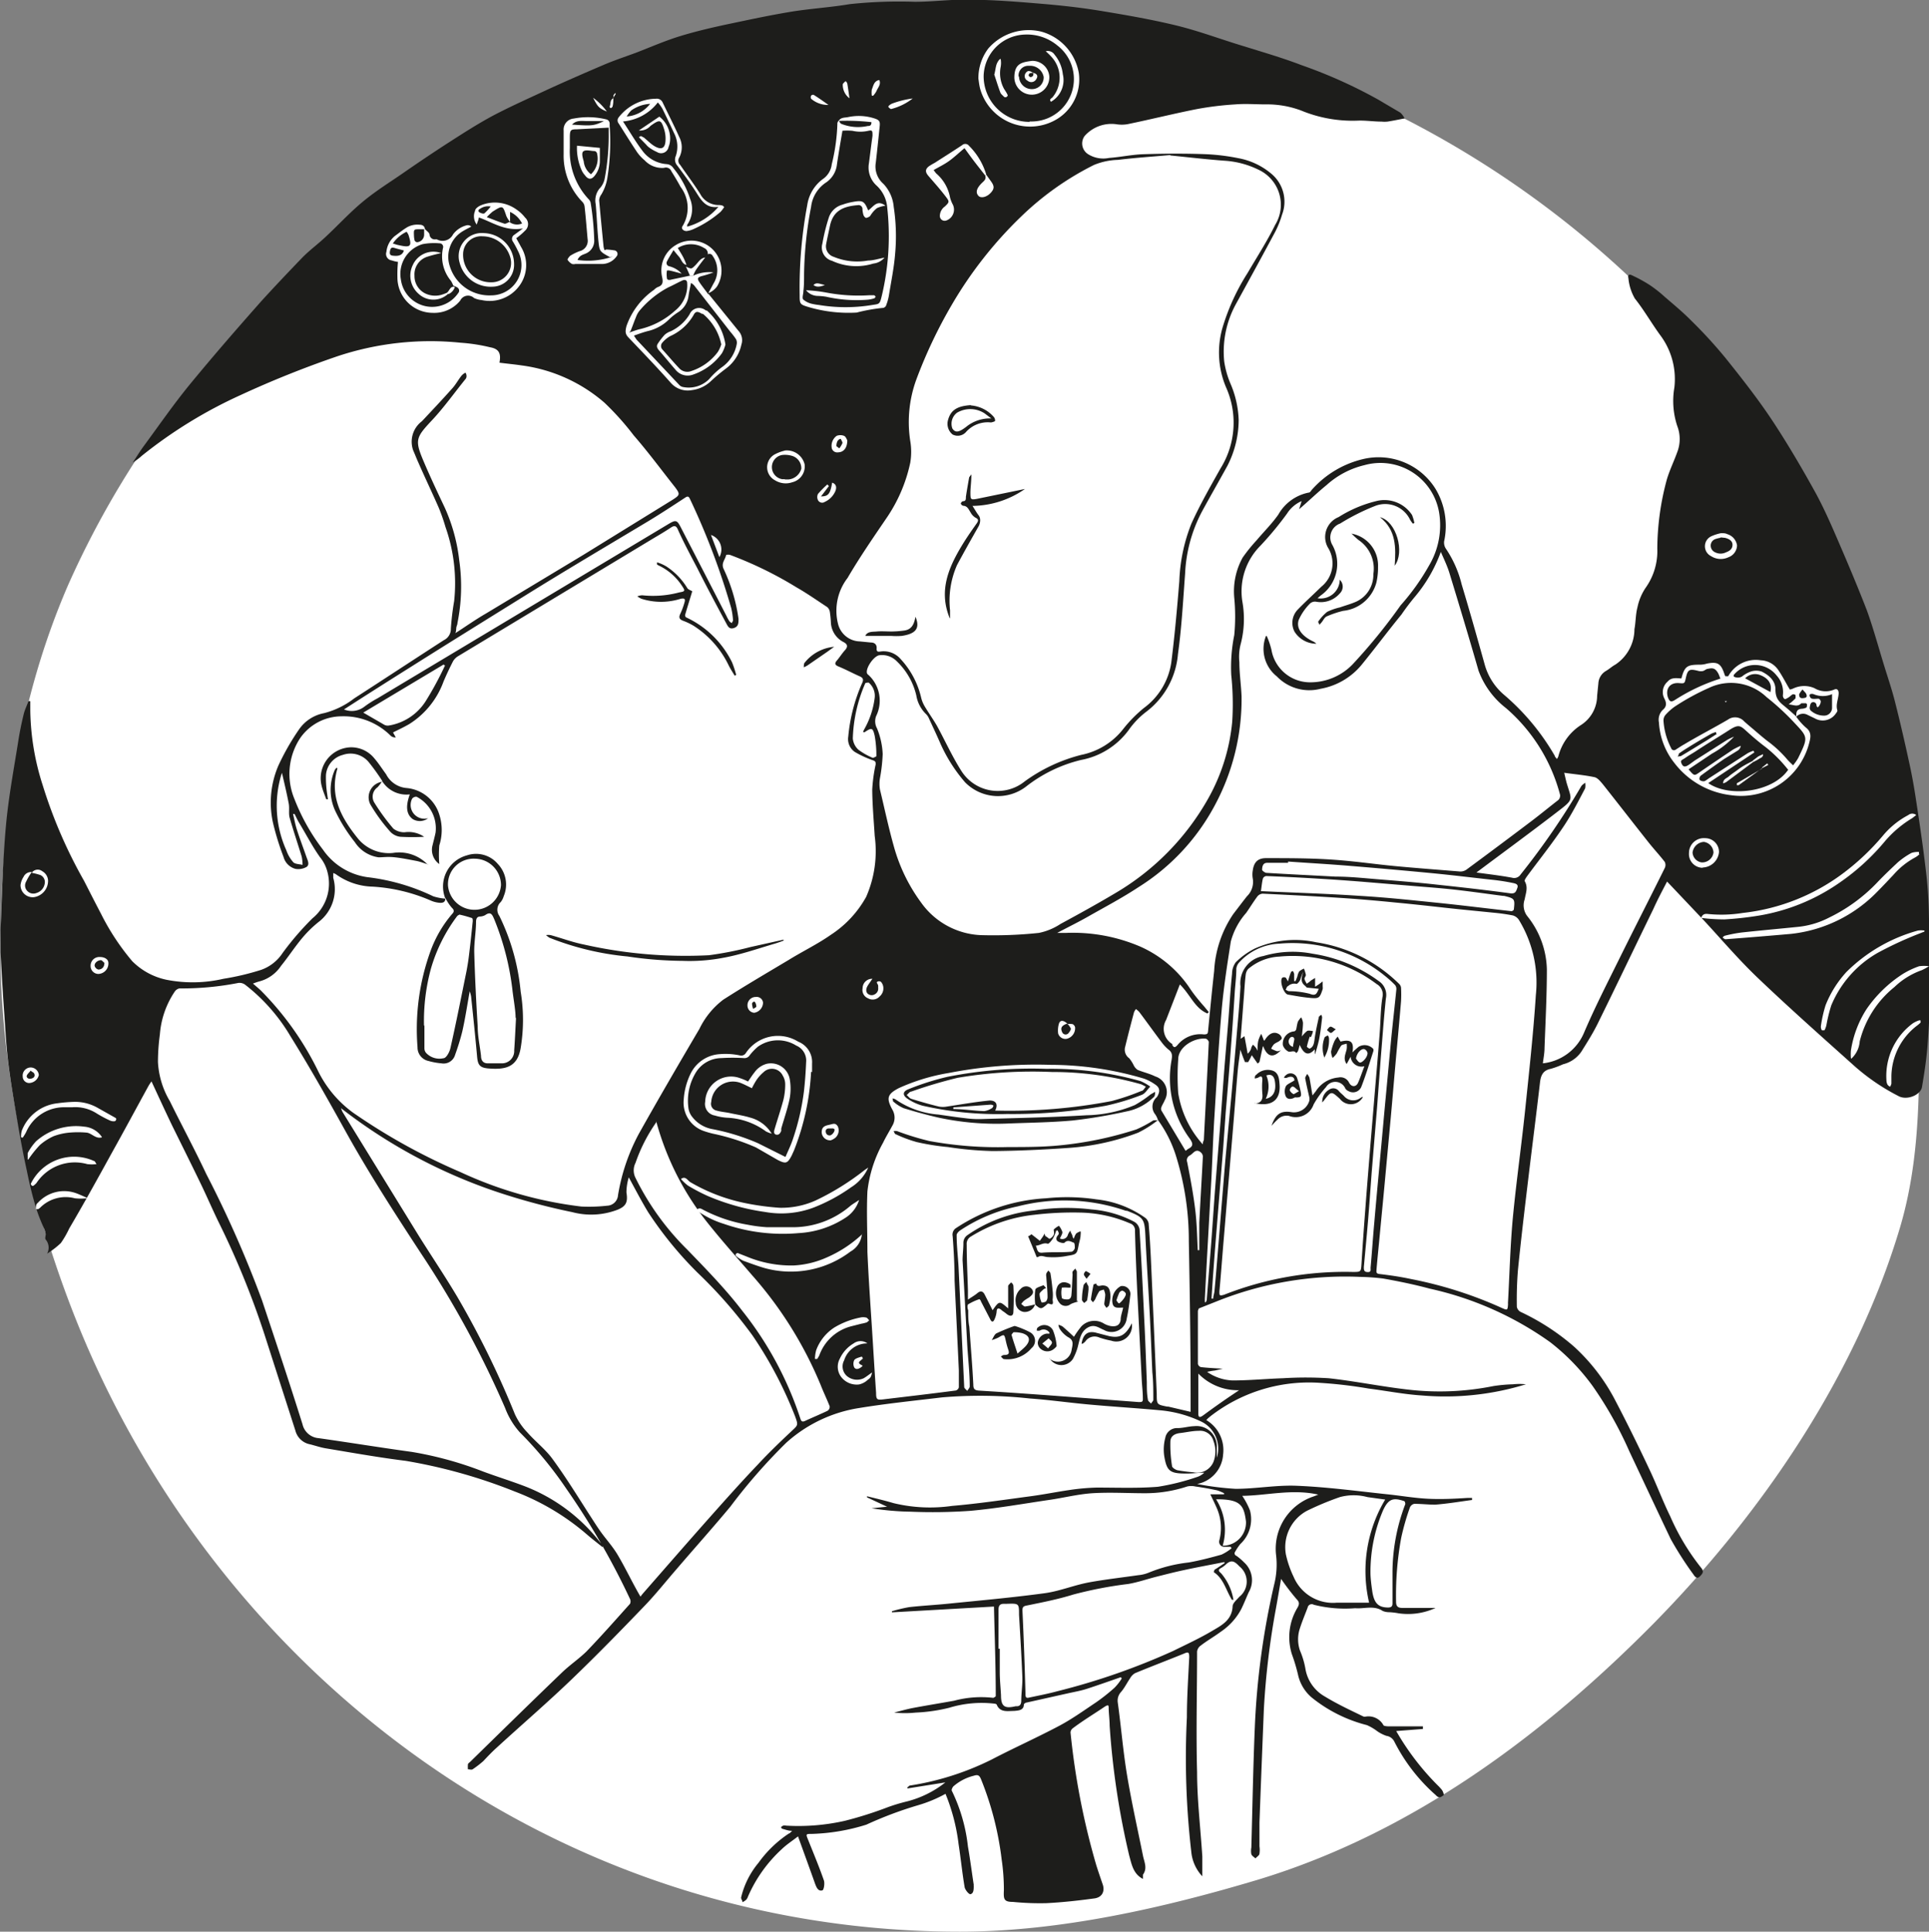 <svg id="Ebene_1" data-name="Ebene 1" xmlns="http://www.w3.org/2000/svg" viewBox="0 0 140.08 140.28"><rect x="0" y="0" width="140.08" height="140.28" fill="#808080" stroke="none"/><defs><style>.cls-1{fill:#fff;}.cls-2{fill:#1d1d1b;}</style></defs><path class="cls-1" d="M140.4,70.79c0,6.74.5,13.2-1.33,19.35-3.23,10.82-10.09,20.8-17.84,28.69-8,8.1-17.54,15.27-28.86,18.68-6.7,2-14.26,3.75-21.57,3.75-28,0-51.41-17-62.47-40.5C4.2,92,1.14,80.48,1.14,70.17c0-9.56,1.32-18.41,4.9-26.69A66,66,0,0,1,26.5,17.67,72,72,0,0,1,70.69,2a73.13,73.13,0,0,1,31.21,7,71,71,0,0,1,19.61,14.15c12.1,12.22,18.89,29.12,18.89,47.56" transform="translate(-1.1 -0.98)"/><path class="cls-2" d="M108,109.91c-.89.12-1.78.27-2.68.34-.5,0-1-.06-1.52-.06a.45.45,0,0,0-.31.25,17.67,17.67,0,0,0-.64,2.23,23.15,23.15,0,0,0-.37,4.63c0,.35.15.45.46.45.8,0,1.6,0,2.41,0a4.77,4.77,0,0,1-2.69.39,4.91,4.91,0,0,0-.67-.08,1.24,1.24,0,0,1-.48-.09c-.64-.43-1.35-.14-2-.2a9.27,9.27,0,0,1-3-.25.3.3,0,0,0-.45.2c-.19.5-.4,1-.56,1.5a2.5,2.5,0,0,0,0,1.62,6,6,0,0,1,.39,1.29,2.85,2.85,0,0,0,1.43,2.06c.9.55,1.87,1,2.8,1.45a.47.47,0,0,0,.16,0,1.24,1.24,0,0,1,1.27.6c0,.09.27.11.41.11.82,0,1.64,0,2.47,0v.19l-1.94.15a18.8,18.8,0,0,0,3,3.93,3.7,3.7,0,0,1,.33.36.92.92,0,0,1,.13.36c-.18.11-.32.3-.59,0a13,13,0,0,1-3-3.87.76.76,0,0,0-.58-.43,2.65,2.65,0,0,1-.67-.34,3.59,3.59,0,0,0-.75-.44,10.46,10.46,0,0,1-4-2,3,3,0,0,1-1-1.66,12.94,12.94,0,0,0-.45-1.5,4.14,4.14,0,0,1,.43-3.4c.15-.29.09-.41-.12-.63a17.77,17.77,0,0,1-1.09-1.43c-.13.75-.25,1.47-.38,2.18a57.45,57.45,0,0,0-.87,7.27c-.11,2.75-.22,5.49-.32,8.24,0,.57,0,1.15,0,1.73a1.85,1.85,0,0,1,0,.53c0,.13-.19.23-.29.35-.11-.1-.25-.18-.3-.3a1.32,1.32,0,0,1,0-.49c.08-2.9.13-5.79.25-8.69a56.29,56.29,0,0,1,1.41-10.42,5.9,5.9,0,0,0,.14-2.1,4,4,0,0,1,2.73-4.29l.33-.13c-1.9-.43-3.74.07-5.52.09a5.34,5.34,0,0,1,.56,1.06,2.46,2.46,0,0,1-.7,2.44,3.92,3.92,0,0,0-.42.64s0,.15.09.19.42.31.59.49a1.74,1.74,0,0,1,.35,2.18c-.18.4-.34.81-.53,1.2a4.55,4.55,0,0,1-1.5,1.67c-.47.35-1,.65-1.45,1a.63.63,0,0,0-.27.43c0,2.92-.08,5.85,0,8.77,0,2,.25,4.08.38,6.12,0,.44,0,.89,0,1.44a3,3,0,0,1-.8-1.77,59.2,59.2,0,0,1-.32-9.78c0-1.46.1-2.91.17-4.37,0-.39-.09-.38-.39-.25-1.18.48-2.37.93-3.55,1.42a1,1,0,0,0-.35.36c-.23.34-.41.71-.66,1a.93.93,0,0,0-.24.77c.24,1.73.38,3.47.66,5.19.33,2,.77,3.95,1.17,5.93.09.46.34.91,0,1.38,0,.06,0,.2,0,.31-.71-.36-.82-1.06-1-1.7a57.72,57.72,0,0,1-1.42-9.43c0-.41-.06-.83-.07-1.24,0-.23,0-.31-.27-.15-.78.53-1.57,1-2.35,1.59a.4.4,0,0,0-.15.3,53.22,53.22,0,0,0,1.86,9.6c.15.48.33,1,.48,1.44s0,.9-.57,1c-1.17.16-2.34.29-3.51.35a19.74,19.74,0,0,1-2.43-.09c-.68,0-.7-.2-.67-.86a15,15,0,0,0-.16-2.21,22.71,22.71,0,0,0-1.5-5.84c-.12-.29-.23-.35-.54-.25a3.53,3.53,0,0,0-1.47.77c-.07.08-.15.25-.11.32a12.24,12.24,0,0,1,1.17,4.05c.16.92.28,1.85.42,2.77a.19.19,0,0,0,0,.08c0,.25,0,.57-.25.61-.11,0-.37-.31-.41-.51-.17-1-.28-2.09-.44-3.13a14,14,0,0,0-.95-3.65,9.74,9.74,0,0,1-2,.83,28.08,28.08,0,0,0-3.75,1.41,14.58,14.58,0,0,1-3.93.67c-.49,0-.47,0-.28.47.4,1,.79,1.93,1.13,2.91.07.21,0,.69-.11.72-.31.09-.43-.22-.53-.48-.4-1.13-.81-2.25-1.24-3.44-.42.33-.83.59-1.17.92a10.18,10.18,0,0,0-2.45,3.42.84.84,0,0,1-.13.25,1.15,1.15,0,0,1-.28.19c0-.12-.12-.24-.1-.35a6.14,6.14,0,0,1,1.26-2.51,8.45,8.45,0,0,1,2.21-2.13c.07,0,.12-.1.24-.19-.26,0-.46-.08-.65-.13s-.11-.09-.17-.14a.91.91,0,0,1,.16-.11.5.5,0,0,1,.21,0,15.3,15.3,0,0,0,4.27-.35,27.63,27.63,0,0,0,3.15-1,13.44,13.44,0,0,1,1.37-.41,7.4,7.4,0,0,0,2.78-1.38l-2.75.44,0-.1c.06,0,.11-.1.17-.11a20.19,20.19,0,0,0,5.94-1.89c1.63-.85,3.31-1.6,4.93-2.46.92-.49,1.78-1.11,2.65-1.69a13.78,13.78,0,0,0,1.35-1.07,3.86,3.86,0,0,0,.52-.67l-.07-.09c-.83.29-1.65.58-2.48.85-.44.14-.9.22-1.35.32l-3,.67c-.08,0-.2.09-.21.14,0,.44-.41.44-.71.47-.46,0-1,.13-1.25-.43,0-.06-.12-.1-.19-.1a8.07,8.07,0,0,0-3.27.3,12.17,12.17,0,0,1-2.43.35,7.48,7.48,0,0,1-1.57,0c.43-.11.86-.23,1.29-.32,1-.19,2-.35,3.06-.54a7.6,7.6,0,0,1,2.85-.21s.18-.08.18-.13c0-2.15-.08-4.3-.13-6.5l-7.41.42,0-.08a11,11,0,0,1,1.26-.3c1-.11,2-.16,2.94-.26,2.3-.23,4.61-.44,6.9-.75,1.09-.15,2.14-.59,3.23-.79s2.38-.35,3.57-.52a2.62,2.62,0,0,0,.79-.2,10.75,10.75,0,0,1,2.85-.72c.8-.14,1.6-.35,2.39-.57a3.41,3.41,0,0,0,.73-.46l-.06-.11-.42,0a.37.37,0,0,1-.41-.45,3.59,3.59,0,0,0-.15-2.29c-.14-.33-.3-.66-.5-1.07l1,0,0-.08a3.22,3.22,0,0,0-.51-.21c-.52-.11-1-.2-1.58-.28a1.3,1.3,0,0,0-.59,0,9.67,9.67,0,0,1-3.07.49c-1.27,0-2.55-.08-3.82,0-1.06.07-2.1.34-3.16.49-1.9.28-3.81.62-5.72.79a38.89,38.89,0,0,1-4.32.06,19.44,19.44,0,0,1-2.83-.25l1.13-.11-1.46-.68,0-.08c.65.16,1.29.31,1.93.5a11.27,11.27,0,0,0,4.25.2c1.88-.16,3.75-.44,5.62-.69,1-.13,1.92-.32,2.88-.46a16,16,0,0,1,2-.18c1.48,0,3,.06,4.45-.06a16.73,16.73,0,0,0,2.81-.7,1.35,1.35,0,0,0,.55-.32c-.45,0-.91.07-1.36.06-1.15,0-1.37-.19-1.55-1.3a3.3,3.3,0,0,1,.08-1.29.86.86,0,0,1,.89-.71c.41,0,.81-.13,1.22-.14a1.47,1.47,0,0,1,1.63,1.56c0,.21,0,.41,0,.73a2.18,2.18,0,0,0-1.08-2.6,8.73,8.73,0,0,0-3.12-.85c-1.72-.16-3.44-.26-5.16-.42-1.41-.13-2.81-.33-4.22-.43a33.06,33.06,0,0,0-6.37-.08c-2,.24-4.06.45-6.07.78a10.27,10.27,0,0,0-5.24,2.51,40.75,40.75,0,0,0-4.06,4.64c-1.27,1.53-2.59,3-3.89,4.52-.81.93-1.58,1.91-2.44,2.79-1.7,1.77-3.42,3.53-5.19,5.23s-3.62,3.29-5.42,4.94c-.36.32-.69.67-1,1a7.36,7.36,0,0,1-.78.6c-.08.05-.23,0-.34,0a2,2,0,0,1,0-.35c0-.08.1-.13.16-.19,2.22-2.17,4.43-4.34,6.67-6.49.56-.54,1.24-1,1.78-1.53,1.08-1.12,2.12-2.3,3.16-3.46a.42.42,0,0,0,0-.35,54.45,54.45,0,0,0-4.62-8A27.7,27.7,0,0,0,38.85,105a5.59,5.59,0,0,1-1.07-1.77A71.72,71.72,0,0,0,31.67,92c-1.91-2.92-3.8-5.84-5.49-8.89-1.29-2.33-2.6-4.65-4-6.9a13.24,13.24,0,0,0-3.28-3.72.7.7,0,0,0-.48-.13,21.28,21.28,0,0,1-4.29.4.54.54,0,0,0-.34.23,6.42,6.42,0,0,0-1.08,3.11,15,15,0,0,0-.14,2,6.19,6.19,0,0,0,.86,2.84c.87,1.77,1.81,3.51,2.65,5.3a80.69,80.69,0,0,1,4.05,9.18c1,3,2,6,2.94,9a1.3,1.3,0,0,0,1.16,1c2.27.32,4.52.69,6.78,1a26.11,26.11,0,0,1,5.19,1.43c1,.37,2,.68,3,1.06A12.72,12.72,0,0,1,44.69,113a.64.64,0,0,1,.1.13.33.33,0,0,1,.07.21c-.37-.3-.75-.59-1.11-.9a17.5,17.5,0,0,0-5.28-3.15,38.47,38.47,0,0,0-7.9-2.22c-1.92-.24-3.84-.58-5.75-.9-.41-.06-.8-.2-1.2-.3a1.36,1.36,0,0,1-1.07-1l-2.25-7A61.32,61.32,0,0,0,17,89.78c-.46-.94-.87-1.9-1.32-2.83-.68-1.41-1.38-2.81-2.07-4.21-.51-1.06-1-2.13-1.51-3.23-.06.09-.14.2-.21.32-.9,1.64-1.78,3.28-2.69,4.91-1,1.82-2,3.63-3.07,5.45a6.94,6.94,0,0,1-.61,1.06,6.17,6.17,0,0,1-1,.77A.91.91,0,0,0,4.42,91c-.07-.08,0-.26,0-.39a1.64,1.64,0,0,0-.1-.38,12.71,12.71,0,0,1-.52-1.28C3.49,88,3.25,87,3.05,86c-.26-1.18-.48-2.37-.68-3.55-.25-1.46-.5-2.92-.68-4.39-.15-1.25-.21-2.52-.3-3.77s-.18-2.77-.25-4.15c0-.55,0-1.1,0-1.65.11-2.51.16-5,.39-7.52.19-2.12.59-4.21.92-6.31.1-.62.23-1.24.38-1.85.08-.31.23-.61.34-.91l.13,0c0,.23,0,.47,0,.71A18.45,18.45,0,0,0,4.2,58a35,35,0,0,0,3,6.94c.41.8.82,1.61,1.24,2.41a17.24,17.24,0,0,0,2.26,3.43,4.93,4.93,0,0,0,2.48,1.35,9.84,9.84,0,0,0,4.15-.07,18.49,18.49,0,0,0,2.74-.65,3.1,3.1,0,0,0,1.55-1.22,21,21,0,0,1,2.17-2.52,3.25,3.25,0,0,0,1.1-3.32,2.79,2.79,0,0,0-.56-1.13c-.56-.79-1-1.65-1.51-2.49-.13-.21-.22-.43-.33-.64l-.11,0c.09.38.16.77.28,1.14.21.66.46,1.31.7,2,.09.25.24.54,0,.71a1.24,1.24,0,0,1-.8.14,1.22,1.22,0,0,1-.87-.87,19.08,19.08,0,0,1-.78-2.54,6.8,6.8,0,0,1,.4-4.08,17.55,17.55,0,0,1,1.52-2.66,2.85,2.85,0,0,1,1.8-1.16,6,6,0,0,0,2.19-1.07c2.17-1.4,4.34-2.83,6.51-4.23a.9.9,0,0,0,.51-.84,19.72,19.72,0,0,1,.24-2,12.28,12.28,0,0,0-.63-5.38,13.64,13.64,0,0,0-.49-1.4c-.48-1.1-1-2.18-1.48-3.28-.13-.28-.24-.58-.37-.87a1.86,1.86,0,0,1,.63-2.13c.73-.78,1.47-1.56,2.18-2.36.26-.28.44-.62.68-.93.08-.1.27-.25.31-.22s.13.29,0,.44c-.81,1-1.56,2.06-2.44,3-1.17,1.25-1.27,1.43-.6,3,.48,1.13,1,2.23,1.53,3.35a12.75,12.75,0,0,1,1.05,3.83,13.32,13.32,0,0,1-.13,4.54c0,.11-.06.21-.08.32s0,.23-.07.42c.76-.49,1.48-1,2.21-1.42l7.09-4.27,6.48-4c.53-.34.55-.4.17-.91-1-1.26-1.93-2.53-3-3.76A20.06,20.06,0,0,0,45,30.23a11.45,11.45,0,0,0-6-2.71c-.54-.08-1.08-.13-1.63-.2.12-.64,0-1-.68-1.12a12.71,12.71,0,0,0-2.14-.33,21.38,21.38,0,0,0-9,1,73.36,73.36,0,0,0-7,2.81,33.6,33.6,0,0,0-7.14,4.39,4.33,4.33,0,0,1-.67.5c.27-.4.52-.82.81-1.21,1.09-1.48,2.14-3,3.3-4.42,1.69-2.06,3.44-4.07,5.2-6.06,1-1.1,2-2.15,3-3.19.54-.55,1.16-1,1.72-1.53.91-.85,1.75-1.77,2.71-2.56s1.94-1.39,2.92-2.07,2.21-1.51,3.33-2.23,2-1.28,3-1.83c1.25-.67,2.55-1.25,3.84-1.85s2.87-1.29,4.32-1.91c.79-.34,1.61-.61,2.42-.91,1.06-.41,2.11-.87,3.19-1.2s2.22-.6,3.34-.84c1.57-.33,3.14-.67,4.72-.93,1.41-.23,2.84-.31,4.25-.55a33.86,33.86,0,0,1,4.72-.17c1.3,0,2.6-.18,3.9-.15,1.79,0,3.59.15,5.37.3,1.42.12,2.84.28,4.24.51,1.87.31,3.73.63,5.56,1.08,1.62.4,3.2,1,4.8,1.48,1.41.44,2.83.85,4.21,1.38a35.4,35.4,0,0,1,5.62,2.53c.52.31,1,.59,1.56.92a1.43,1.43,0,0,1,.31.42c-.47.09-.85.17-1.24.23a2.17,2.17,0,0,1-.44,0c-.57,0-1.14-.09-1.71-.07A9.78,9.78,0,0,1,95.57,9,7.07,7.07,0,0,0,93,8.56c-.73,0-1.46-.06-2.18,0a22.86,22.86,0,0,0-2.85.35c-1.66.33-3.3.74-5,1.09a2.51,2.51,0,0,1-.82,0,2.6,2.6,0,0,0-2.29.86.92.92,0,0,0,.26,1.32,2.07,2.07,0,0,0,1.51.27c.83-.06,1.65-.24,2.48-.27,1.54-.05,3.07-.06,4.61,0a15.32,15.32,0,0,1,2.32.29,5.15,5.15,0,0,1,2.35,1.1,2.64,2.64,0,0,1,.81,3,7.09,7.09,0,0,1-.5,1.25c-.94,1.76-1.9,3.51-2.86,5.26A7.18,7.18,0,0,0,90,27.23a6.59,6.59,0,0,0,.45,1.6,7.25,7.25,0,0,1,.6,2.66,7.34,7.34,0,0,1-.82,3.32C89.62,35.92,89,37,88.39,38.12a10.63,10.63,0,0,0-1.23,4.52c-.15,2-.25,3.91-.52,5.85a5.86,5.86,0,0,1-2.29,4.17A6,6,0,0,0,83.06,54a5.55,5.55,0,0,1-3.46,2.17,10.44,10.44,0,0,0-4,1.94,3.35,3.35,0,0,1-4.41-.31,11.29,11.29,0,0,1-1.85-2.94c-.25-.57-.51-1.12-.77-1.68a1,1,0,0,0-.22-.34,2.43,2.43,0,0,1-.71-1.36A5,5,0,0,0,66.22,49,1.49,1.49,0,0,0,65,48.56c-.41,0-1.06.94-.94,1.31a.23.23,0,0,0,.1.12,2.54,2.54,0,0,1,.56,3,1.07,1.07,0,0,0,.07.89,5.59,5.59,0,0,1,.41,1.86A12.4,12.4,0,0,1,65,57.5a2.46,2.46,0,0,0,0,.81c.33,1.37.62,2.75,1,4.1a12.44,12.44,0,0,0,2,4.13,5.61,5.61,0,0,0,4.31,2.35,31.56,31.56,0,0,0,4.23-.16,4.44,4.44,0,0,0,1.57-.65c1.35-.73,2.69-1.47,4-2.25A18.47,18.47,0,0,0,88.82,59a14.06,14.06,0,0,0,1.76-5.6A20,20,0,0,0,90.51,50a11.79,11.79,0,0,1,.22-2.9,14.28,14.28,0,0,0,0-2.7,5.06,5.06,0,0,1,.61-2.93,11.89,11.89,0,0,1,1-1.24c.53-.63,1.12-1.21,1.59-1.88a3.25,3.25,0,0,1,2.22-1.6c.09,0,.16-.15.23-.22a7.17,7.17,0,0,1,3.66-2.2,4.87,4.87,0,0,1,5.31,2.16,5.23,5.23,0,0,1,.62,3.8.8.8,0,0,0,.13.54,8,8,0,0,1,1.14,2.58c.58,1.92,1.12,3.84,1.66,5.77a4.45,4.45,0,0,0,1.4,2.24A16.92,16.92,0,0,1,114,55.86c0,.07.09.14.16.24a1.12,1.12,0,0,0,.1-.18,3.84,3.84,0,0,1,1.65-2.29,2.54,2.54,0,0,0,1.17-2.12l.09-.9a1.11,1.11,0,0,1,.56-.91c.24-.14.44-.33.68-.46a3.1,3.1,0,0,0,1.38-2.57c.1-.52.08-1.07.22-1.59a3.92,3.92,0,0,1,.59-1.41,4.61,4.61,0,0,0,.85-2.86,19.45,19.45,0,0,1,.69-5c.2-.68.52-1.33.76-2a2.63,2.63,0,0,0,0-1.89,5.78,5.78,0,0,1-.21-2.8,5.32,5.32,0,0,0-1.05-3.83c-.63-.87-1.16-1.8-1.82-2.63a3.6,3.6,0,0,1-.47-1.49c-.06-.23.07-.29.23-.21a10.72,10.72,0,0,1,1.29.7,9.05,9.05,0,0,1,1.1.86c.66.57,1.34,1.13,1.95,1.75a33.82,33.82,0,0,1,2.5,2.73c1.2,1.5,2.38,3,3.44,4.61s2.13,3.43,3.1,5.19c.71,1.31,1.29,2.69,1.88,4.06s1.27,3,1.83,4.45c.45,1.24.8,2.53,1.19,3.8.3,1,.62,1.9.86,2.87.36,1.42.69,2.85,1,4.28.21.94.38,1.88.52,2.83.26,1.69.51,3.39.71,5.09a29.74,29.74,0,0,1,.22,3.12q.07,3,.06,6.08c0,1.23-.07,2.46-.17,3.69-.08.95-.23,1.91-.39,2.85-.1.59-1.11,1-1.72.65a15.39,15.39,0,0,1-3.37-2.34c-2.31-2.07-4.63-4.13-6.87-6.27-1.37-1.31-2.6-2.76-3.89-4.15L122.16,65c-.36.69-.71,1.35-1,2-1.36,2.79-2.69,5.58-4.06,8.36-.35.7-.77,1.36-1.17,2a2.26,2.26,0,0,1-1.33.91,6,6,0,0,1-.89.33c-.55.11-.72.46-.78,1-.26,2.25-.55,4.49-.82,6.74s-.55,4.58-.78,6.87a26.65,26.65,0,0,0-.08,2.68.54.54,0,0,0,.27.36,16.67,16.67,0,0,1,3.89,2.53,14.06,14.06,0,0,1,2.93,3.79c.86,1.64,1.68,3.3,2.48,5,.56,1.16,1,2.37,1.57,3.53a16.65,16.65,0,0,0,2.24,3.73c.24.29.1.44-.1.64s-.36,0-.45-.14a25.26,25.26,0,0,1-1.66-2.59c-1-2.1-2-4.24-3-6.36a27.68,27.68,0,0,0-2.67-4.75,15.73,15.73,0,0,0-3.08-3.18,23.9,23.9,0,0,0-8.76-3.89c-1.11-.3-2.24-.53-3.36-.73a15.63,15.63,0,0,0-1.68-.12A25,25,0,0,0,89.42,95.5l-1.26.5s-.07.13-.07.2c0,1.28,0,2.55,0,3.83a.32.32,0,0,0,.21.23c.5.06,1,.08,1.6.12l-.58.13a3.89,3.89,0,0,0-.56.1,3.47,3.47,0,0,0,1.84.62c1.22,0,2.44-.12,3.66-.16a26.43,26.43,0,0,1,3.33,0c1.91.21,3.8.6,5.72.82a19.76,19.76,0,0,0,6.23-.25,11.17,11.17,0,0,1,1.43-.13,4.21,4.21,0,0,1,.94,0l-.44.13a19.9,19.9,0,0,1-7.12.68c-1.29-.08-2.58-.34-3.86-.5a32.57,32.57,0,0,0-3.79-.43A11.67,11.67,0,0,0,89,103.83l-.19.16-.11.12a2.53,2.53,0,0,1,1.22,2.5,2.33,2.33,0,0,1-1.89,2.14,21.68,21.68,0,0,0,2.79.35c1.5,0,3-.29,4.49-.22,2.16.09,4.31.38,6.47.61,1,.1,2,.28,3,.33s1.94,0,2.9-.06H108a.77.77,0,0,0,0,.15M85.19,82.32h0a1.64,1.64,0,0,0-.19-.4.9.9,0,0,1,.09-1.25l.05-.06c.23-.41.18-.67-.21-.91a3.22,3.22,0,0,0-.76-.39,23.93,23.93,0,0,0-6.77-1A33.28,33.28,0,0,0,70,78.9,14.43,14.43,0,0,0,66.37,80c-.84.44-.92.73-.47,1.56a1.14,1.14,0,0,1,0,1.17c-.22.41-.47.81-.67,1.23a9.37,9.37,0,0,0-1.14,3.54c-.07,1.46,0,2.93,0,4.4.09,2.11.25,4.22.38,6.33.08,1.3.16,2.6.25,3.9,0,.51.08.53.57.47,1.74-.21,3.48-.41,5.22-.64a.32.32,0,0,0,.22-.23c0-.41,0-.82,0-1.23-.1-2.18-.21-4.36-.31-6.54,0-1.07-.06-2.15-.14-3.21a.56.56,0,0,1,.27-.6A13.13,13.13,0,0,1,77.07,88a14.38,14.38,0,0,1,3.65.08,7.49,7.49,0,0,1,3.56,1.35.68.68,0,0,1,.23.39c.07.82.12,1.64.16,2.46.15,3.31.29,6.61.43,9.92,0,.78,0,.78.76.93l.08,0,1.62.38v-1.26c0-3.71-.06-7.42-.13-11.12a20.6,20.6,0,0,0-.94-6.23,9,9,0,0,0-1.3-2.58M33.44,66.23v0c0,.31-.24.33-.45.31a2,2,0,0,1-.63-.17,12.42,12.42,0,0,0-4.19-1,4.75,4.75,0,0,1-2.69-.91,1.78,1.78,0,0,0-.18-.08c0,.14,0,.25,0,.35a3,3,0,0,1-1.07,3.21,8.37,8.37,0,0,0-1.2,1.18c-.54.65-1,1.36-1.52,2a2.72,2.72,0,0,1-1.61,1.14,4.54,4.54,0,0,0-.43.15c.22.19.4.34.57.5a22,22,0,0,1,4.12,5.77,8.23,8.23,0,0,0,2.56,3.09,44.2,44.2,0,0,0,7.82,4.33,28.89,28.89,0,0,0,8.77,2.5,11.82,11.82,0,0,0,1.88-.06.82.82,0,0,0,.79-.77,14.29,14.29,0,0,1,1.51-4.45c1.43-2.55,2.91-5.09,4.4-7.62a5.85,5.85,0,0,1,1.73-2.12c1.56-1,3.15-1.93,4.74-2.88,1-.62,2.1-1.15,3.07-1.83A7.77,7.77,0,0,0,64,66.11a8.26,8.26,0,0,0,.62-4.42c-.07-1.13-.17-2.25-.18-3.37a11.5,11.5,0,0,1,.25-1.83c0-.15,0-.21-.15-.28a7.27,7.27,0,0,1-1.36-.62,1.13,1.13,0,0,1-.48-1.12,12.33,12.33,0,0,1,1-3.87c.12-.25.09-.39-.16-.5-.52-.23-1-.49-1.53-.71-.25-.1-.34-.21-.14-.44s.37-.51.58-.74.24-.43-.09-.6a1.68,1.68,0,0,1-.92-1.38,7.34,7.34,0,0,0-.08-.82.56.56,0,0,0-.2-.35c-.73-.48-1.47-1-2.21-1.42a27.67,27.67,0,0,0-4.83-2.36.55.55,0,0,0-.29,0c-.06.34-.37.58-.19,1a12.54,12.54,0,0,1,1.09,3.64c0,.31,0,.56-.34.67s-.44-.14-.56-.36c-.71-1.32-1.41-2.63-2.1-4-.49-.94-1-1.88-1.42-2.83-.12-.25-.25-.26-.47-.12-.42.28-.86.54-1.3.8L34.37,48.63A1.06,1.06,0,0,0,34,49q-.37.72-.69,1.47a6.12,6.12,0,0,1-2.47,3.08c-.39.23-.8.42-1.2.62l.2.36a.47.47,0,0,1-.37-.12A4.83,4.83,0,0,0,25.9,53a3.67,3.67,0,0,0-3,1.58A4.73,4.73,0,0,0,22.48,59a14.82,14.82,0,0,0,2.07,3.68,4.72,4.72,0,0,0,3.22,2,15.08,15.08,0,0,1,4.79,1.39,3.61,3.61,0,0,0,.88.17m52.64-54c-1.34.12-2.57.2-3.8.35a4.89,4.89,0,0,0-1.74.37,21.17,21.17,0,0,0-5.25,3.71,29.59,29.59,0,0,0-5.07,6.44,34.79,34.79,0,0,0-2.57,5.41A9,9,0,0,0,67.2,33a4.73,4.73,0,0,1,0,1.59,11.24,11.24,0,0,1-1.68,3.95c-1,1.47-2,2.92-2.87,4.41a3.9,3.9,0,0,0-.7,3.31,1.67,1.67,0,0,0,1.58,1.3l.82.08c.26,0,.43.15.41.42s.11.26.3.23a1.62,1.62,0,0,1,1.44.55A6.17,6.17,0,0,1,68,51.68a2.35,2.35,0,0,0,.27.63c.28.47.6.91.87,1.38.59,1.08,1.1,2.21,1.75,3.24a3.12,3.12,0,0,0,4.63.79,12,12,0,0,1,4.1-1.92,5.15,5.15,0,0,0,3.07-1.91,9.86,9.86,0,0,1,1.47-1.49,5,5,0,0,0,2-3.33c.25-2,.42-3.92.58-5.89A12.39,12.39,0,0,1,87.62,39c.62-1.37,1.37-2.68,2.11-4a6.28,6.28,0,0,0,.4-5.9,6.49,6.49,0,0,1-.26-4.3,15.72,15.72,0,0,1,1.83-4c.68-1.16,1.41-2.29,2-3.49a2.8,2.8,0,0,0-1.2-4A6.5,6.5,0,0,0,90,12.65c-1.34-.1-2.68-.26-3.91-.38m7,34.9a5.92,5.92,0,0,1,.34,1,2.84,2.84,0,0,0,2.73,2.36,4.26,4.26,0,0,0,3.28-1.43,40.82,40.82,0,0,0,3.37-4.16,16.45,16.45,0,0,0,2.07-2.9,5.71,5.71,0,0,0,.73-3.81,4.32,4.32,0,0,0-5.43-3.47,6.25,6.25,0,0,0-2.74,1.44c-.65.53-1.26,1.12-2,1.76.07-.23.12-.38.18-.59a2.38,2.38,0,0,0-1.06.91,24.1,24.1,0,0,1-1.93,2.33,4.69,4.69,0,0,0-1.31,4.07,7.19,7.19,0,0,1-.12,3.06,3.68,3.68,0,0,0-.1,1.33c0,.83.13,1.67.16,2.5a16.28,16.28,0,0,1-2,8,15.71,15.71,0,0,1-5.49,5.84c-1.15.76-2.38,1.41-3.58,2.09-.73.42-1.49.79-2.32,1.23h.64a12.39,12.39,0,0,1,5.41,1,8.48,8.48,0,0,1,3.53,2.94c.32.5.74,1,1.11,1.42l.32.39-.1.1c-.92-.38-1.24-1.37-2-2.11l-1,2.58a1.29,1.29,0,0,0,.45,1.75.13.13,0,0,1,0,.07c.12.22.22.18.38,0a2.13,2.13,0,0,1,1.91-.77c.28,0,.29-.07.31-.27.14-1.44.28-2.89.44-4.34a8.11,8.11,0,0,1,1.38-4.12c.33-.43.66-.87,1-1.3a1.45,1.45,0,0,0,.42-1.31,1.63,1.63,0,0,1,0-.54c.08-.64.38-.93,1-.92,1.61,0,3.21,0,4.81.11s3,.32,4.46.46,3.19.27,4.79.4a.76.76,0,0,0,.48-.15q2.4-1.77,4.78-3.57c.63-.48,1.26-1,1.87-1.47a.45.45,0,0,0,.13-.38,12.52,12.52,0,0,0-3.92-6.29,6.11,6.11,0,0,1-2-2.72c-.68-2.37-1.39-4.72-2.11-7.08-.15-.5-.39-1-.63-1.55a10.76,10.76,0,0,1-1.86,3.23c-.36.43-.7.88-1,1.32-1,1.22-1.92,2.46-2.91,3.67A5,5,0,0,1,97,51a3.27,3.27,0,0,1-3.18-.9,2.55,2.55,0,0,1-.79-2.93M25.86,81.47c.07.15.09.22.12.27l5.54,9c.94,1.5,1.95,3,2.83,4.49a66.08,66.08,0,0,1,4.14,8.45,4.85,4.85,0,0,0,.92,1.34c.58.66,1.3,1.21,1.81,1.91.94,1.28,1.78,2.64,2.65,4,.33.5.63,1,1,1.49s.82,1,1.15,1.59c.55.94,1,1.91,1.59,2.92a3.5,3.5,0,0,1,.24-.3c1.54-1.76,3.08-3.53,4.64-5.29,1.2-1.35,2.41-2.71,3.64-4,.77-.83,1.59-1.62,2.42-2.4.5-.47.53-.44.29-1.1a29.36,29.36,0,0,0-3.09-5.87,33.88,33.88,0,0,0-4-4.57A27.08,27.08,0,0,1,48.16,89c-.49-.81-.92-1.64-1.4-2.52a3.91,3.91,0,0,0-.17,1.09c.11.68,0,1-.64,1.26a5.34,5.34,0,0,1-3.28.18A47.3,47.3,0,0,1,38,87.8a38.32,38.32,0,0,1-12.12-6.33M88.58,95.55h.08a.77.77,0,0,0,.07-.16l.33-4.19c.09-1.21.17-2.43.26-3.65.13-1.68.27-3.36.4-5,.09-1.19.17-2.38.26-3.57s.21-2.52.31-3.77.16-2.36.28-3.53a1.41,1.41,0,0,1,.27-.82,5.42,5.42,0,0,1,1.39-1,7.15,7.15,0,0,1,4.45-.45,10.92,10.92,0,0,1,6,3,.47.47,0,0,1,.16.29,8.85,8.85,0,0,1,0,1c-.12,1.46-.26,2.92-.39,4.38s-.23,2.68-.35,4l-.39,4.22c-.12,1.32-.25,2.64-.38,4-.09,1-.19,1.91-.27,2.87,0,.15-.06.3.21.33.76.09,1.52.2,2.27.36a29.76,29.76,0,0,1,6.63,2.11c.4.18.41.16.44-.28a1,1,0,0,1,0-.17c.11-2,.16-4,.34-6,.25-2.66.63-5.31.91-8s.59-5.51.77-8.28a8.72,8.72,0,0,0-1.24-5.47.78.78,0,0,0-.43-.31,13.85,13.85,0,0,0-1.42-.2c-1.17-.12-2.35-.23-3.52-.36s-2.34-.26-3.51-.37c-1.39-.14-2.78-.26-4.17-.35-1.85-.12-3.7-.21-5.55-.3a.53.53,0,0,0-.38.2c-.29.39-.54.8-.81,1.19a5.15,5.15,0,0,0-1.12,2.08c-.25,1.6-.5,3.2-.65,4.81-.23,2.62-.38,5.26-.54,7.88-.09,1.44-.14,2.89-.21,4.33-.16,2.93-.33,5.86-.48,8.79a2.36,2.36,0,0,0,0,.38M92.8,77c-.09.39-.16.75-.24,1.1l-.13.12L92,77.61a4.88,4.88,0,0,1-.26.5s-.21,0-.23,0c-.13-.3-.23-.6-.34-.9-.06.52-.14,1-.19,1.54-.1,1.11-.18,2.22-.27,3.32l-.39,4.67c-.12,1.39-.23,2.78-.35,4.18s-.2,2.56-.32,3.85c0,.29,0,.33.33.24a24,24,0,0,1,9.34-1.66c.62,0,.61,0,.65-.61.08-1.29.17-2.57.27-3.86.12-1.64.26-3.28.39-4.92l.27-3.23c.13-1.57.27-3.14.39-4.71.07-.87.06-1.76.2-2.62a.86.86,0,0,0-.41-.95,10.14,10.14,0,0,0-7.09-2,3.76,3.76,0,0,0-2.25.9.76.76,0,0,0-.18.43c-.06.47-.09,1-.12,1.43-.08,1-.16,2.09-.25,3.21l.28-.19c.08.43.16.85.23,1.27a.81.81,0,0,0,.26-.39c0-.09.08-.18.13-.27.07.08.15.15.21.23a2.39,2.39,0,0,1,.12.22c0-.26,0-.51.06-.75a2.06,2.06,0,0,1,.21-.48c.07.16.13.32.19.48a.1.1,0,0,0,.05,0c.31-.52.69-.69,1.06-.45a.45.45,0,0,1,.19.28c0,.07-.11.16-.19.22s-.27.13-.38.23a1.16,1.16,0,0,0-.2.32,3.12,3.12,0,0,0,.42.18c.07,0,.16,0,.29-.08-.55.6-1,.5-1.29-.29M74.31,96v-.43c0-.4,0-.8,0-1.19,0-.08.12-.16.18-.24s.2.14.2.21a17,17,0,0,1,0,1.89c0,.33-.23.37-.49.16s-.25-.17-.36-.27-.36-.28-.37.13a1.74,1.74,0,0,1-.16.55c-.07.17-.19.21-.29,0l-.69-1.33c0-.06-.1-.16-.12-.15a4.18,4.18,0,0,0-.8.37c-.08.06-.06.29,0,.44,0,.4,0,.8.08,1.19.1,1.4.22,2.79.29,4.19,0,.32.08.43.44.45,2,.12,4.07.27,6.11.42l5.46.41c.23,0,.32,0,.3-.29,0-.45-.06-.9-.08-1.35q-.16-3.14-.32-6.26c-.07-1.51-.13-3-.17-4.53a.52.52,0,0,0-.37-.55,9.49,9.49,0,0,0-3.58-.78,23.7,23.7,0,0,0-3.37.16,10.88,10.88,0,0,0-4.58,1.57.61.61,0,0,0-.32.6c0,1.11.06,2.22.09,3.34v.65c.26-.18.48-.3.66-.45s.39-.27.58.13l.55,1.09c.49-.69.49-.69,1.11-.15m34-31.64c.88.12,1.75.22,2.61.38a.55.55,0,0,0,.62-.23,53.77,53.77,0,0,0,4.4-6.4c.06-.11.19-.18.29-.27a1.08,1.08,0,0,1,0,.41c-.53,1-1,1.94-1.62,2.85-.82,1.22-1.74,2.37-2.61,3.55-.07.1-.19.28-.16.34.27.46.07.89,0,1.32A1.29,1.29,0,0,0,112,67.5a6.4,6.4,0,0,1,1.43,3.87c0,1.91-.1,3.81-.17,5.72,0,.38-.08.75-.12,1.11a3.66,3.66,0,0,0,3-2.25c.76-1.78,1.64-3.5,2.5-5.24,1.1-2.23,2.24-4.45,3.35-6.69a.51.51,0,0,0,0-.45c-.38-.49-.8-.94-1.18-1.42-1.11-1.4-2.2-2.81-3.31-4.21-.17-.2-.38-.47-.61-.52-.7-.15-1.43-.21-2.2-.32.07.3.12.53.18.75.39,1.31.55,1.14-.8,2.18-1.9,1.46-3.84,2.88-5.79,4.34M90,114.42c-1,.2-2,.38-2.91.58-.67.14-1.32.31-2,.48s-1.36.41-2.06.53a29.22,29.22,0,0,0-4,.77c-1.09.34-2.22.56-3.34.79-.28.05-.35.11-.34.4q.14,3,.22,6.08c0,.28.15.24.31.2.67-.14,1.34-.27,2-.45a49.09,49.09,0,0,0,8.42-2.93c.95-.47,1.91-.91,2.82-1.45.68-.4,1.44-.78,1.49-1.78,0-.24.3-.48.49-.7a1.41,1.41,0,0,0,0-2.21c-.38-.41-.61-.49-1-.12a1.55,1.55,0,0,1-.33.24c-.25.13-.17.24,0,.38a3.92,3.92,0,0,1,.9,1.93l-.11,0c-.43-.68-.6-1.54-1.31-2,0,0,0-.17.1-.22s.42-.28.69-.45m-41.29-32a11.83,11.83,0,0,0-1.5,2.94,1.2,1.2,0,0,0,0,1.09A19.14,19.14,0,0,0,51,91.72c1.39,1.44,2.8,2.88,4,4.45A25.07,25.07,0,0,1,59.22,104c.06.18.12.27.34.17.54-.25,1.1-.48,1.64-.74a.35.35,0,0,0,.15-.32c-.2-.52-.44-1-.65-1.54a28.39,28.39,0,0,0-5-8c-1.09-1.27-2.21-2.52-3.25-3.83a20.35,20.35,0,0,1-3.7-7.34m51.78,35a10.1,10.1,0,0,1,1.16-7.52l-1.29-.18a3.84,3.84,0,0,0-2,0,21.25,21.25,0,0,0-2.4,1,3,3,0,0,0-1.52,3.17,7.41,7.41,0,0,0,.56,1.62,3.1,3.1,0,0,0,3.13,1.88h2.38M26.08,52.5a1.49,1.49,0,0,0,1.44-.17,7.5,7.5,0,0,1,1-.64L49.62,39.05c.55-.33.64-.32.92.23q1.66,3.21,3.31,6.42a3.11,3.11,0,0,0,.22.4.59.59,0,0,0,.18.13c0-.07.09-.14.08-.21a5.19,5.19,0,0,0-.13-.88,51.91,51.91,0,0,0-3-7.93c-.1-.21-.18-.2-.36-.08-.87.57-1.74,1.14-2.63,1.68-3,1.8-6,3.57-8.91,5.38s-5.62,3.49-8.41,5.25c-1.59,1-3.17,2-4.81,3.06m63,42.79h.12c0-.18.07-.35.09-.53.07-.73.13-1.45.19-2.17l.39-4.8c.09-1.06.17-2.13.27-3.19l.39-4.14.33-3.76c.11-1.36.25-2.73.32-4.09a2,2,0,0,1,1.66-2.2h0a7.44,7.44,0,0,1,3.57-.17,10.86,10.86,0,0,1,4.83,2,1.2,1.2,0,0,1,.5,1.25c-.15,1.43-.25,2.87-.37,4.3l-.27,3.61-.39,4.71c-.09,1.19-.17,2.38-.27,3.57s-.2,2.21-.3,3.31c0,.21,0,.36.28.37s.2-.2.21-.33c.1-1.09.17-2.19.27-3.28.15-1.76.32-3.52.48-5.29.12-1.27.23-2.54.35-3.8l.39-4.18c.12-1.21.26-2.43.38-3.64a.47.47,0,0,0-.08-.31,7.08,7.08,0,0,0-.7-.64A10.66,10.66,0,0,0,94,69.51a4.19,4.19,0,0,0-2.93,1.38.8.8,0,0,0-.19.43c0,.55-.07,1.09-.11,1.64-.08,1.26-.16,2.52-.26,3.78-.12,1.68-.26,3.36-.4,5l-.18,2.54-.39,4.84c-.1,1.27-.21,2.54-.3,3.81-.06.78-.11,1.55-.16,2.32M92.67,65.7h.09c2.37.11,4.74.18,7.11.34,1.87.11,3.74.31,5.6.5s3.59.41,5.38.61a.23.23,0,0,0,.18-.11c.09-.78.07-.81-.71-1l-.08,0c-1.17-.15-2.33-.32-3.5-.45s-2.1-.19-3.15-.28l-3.6-.3c-1-.08-2.11-.16-3.16-.22-1.26-.08-2.52-.14-3.78-.19a.3.3,0,0,0-.24.18c-.07.27-.09.56-.14.88M71,92.5h0c0-.41.06-.82.06-1.24a.67.67,0,0,1,.29-.58,10.29,10.29,0,0,1,4.83-1.79,15,15,0,0,1,4.18-.08,8,8,0,0,1,3.13.91.79.79,0,0,1,.36.53c.13,2.16.24,4.33.34,6.49.08,1.54.13,3.08.19,4.61,0,.43,0,.85.08,1.28,0,.1.15.19.24.29,0-.09.16-.19.15-.28,0-.67,0-1.34-.07-2-.06-1.36-.11-2.72-.18-4.08-.1-1.92-.23-3.83-.32-5.75-.06-1.31-.11-1.42-1.34-1.9l-.08,0A13.61,13.61,0,0,0,75,88.59a11.86,11.86,0,0,0-4.17,1.74c-.12.08-.27.24-.26.36,0,.78.1,1.56.14,2.34.14,2.89.27,5.78.41,8.68,0,.09.15.19.22.28.06-.11.18-.22.18-.32,0-1-.12-2-.18-3-.11-2.06-.22-4.11-.34-6.17M94.64,63.55v.09H93.12c-.32,0-.36.28-.37.5,0,.07.21.23.33.23,1.65.1,3.31.18,5,.27,1,0,1.94.1,2.91.18,1.47.12,3,.24,4.42.4,1.78.19,3.56.39,5.33.63.4.06.45-.12.55-.4s-.21-.32-.35-.35a14.88,14.88,0,0,0-1.49-.23c-1.46-.16-2.91-.34-4.37-.48q-2.92-.28-5.85-.52c-1.52-.13-3-.21-4.56-.32m-7.46,21a1.41,1.41,0,0,1,.18-.14c.38-.19.35-.39.11-.74A7.38,7.38,0,0,1,86.17,78c.06-.34.08-.59-.23-.81a3.2,3.2,0,0,1-.5-.54c-.54-.72-1.07-1.46-1.61-2.18a1.64,1.64,0,0,0-.24-.21,1,1,0,0,0-.14.23c-.22.83-.44,1.67-.64,2.5a.76.76,0,0,0,.29.84,2.62,2.62,0,0,1,.34.54.85.85,0,0,0,.28.31c.42.17.87.27,1.27.47a1.2,1.2,0,0,1,.68,1.75c-.06.16-.17.31-.23.48a.31.31,0,0,0,0,.25l1.74,2.9m1.27-.47c0-.19.06-.24.07-.29.12-2.37.25-4.74.36-7.11,0-.09-.14-.24-.22-.25-.81-.09-2,.58-2,1.5a16.82,16.82,0,0,0,0,2.46,7.28,7.28,0,0,0,1.76,3.69m12.2,31.13c0,.36.06.85.13,1.34.13.88.44,1.18,1.14,1.19.26,0,.34-.1.33-.34,0-.78,0-1.56,0-2.33a14.06,14.06,0,0,1,.93-4.84s0-.2-.09-.22c-.82-.28-1.14-.13-1.51.64,0,0,0,0,0,0a11.34,11.34,0,0,0-.93,4.52m-27,5.56h.08c0,.56,0,1.12,0,1.69s.06,1.12.09,1.68c0,.82.25,1,1.06.81l.08,0c.25,0,.32-.16.33-.37,0-.58.1-1.17.08-1.76-.06-1.51-.15-3-.24-4.51,0-.83,0-.83-.89-.8H74c-.31,0-.39.16-.39.44,0,1,0,1.89,0,2.84M33.44,49.34l-.13-.1-5.83,3.49,1.52.88a.54.54,0,0,0,.33.06A3.92,3.92,0,0,0,32,51.92a23.7,23.7,0,0,0,1.4-2.58M87.76,107.9a1.28,1.28,0,0,0,1.46-.76,2.12,2.12,0,0,0,0-1.51,1,1,0,0,0-1.08-.74c-.45,0-.9.11-1.34.16s-.7.25-.71.62a9.58,9.58,0,0,0,.12,1.77c0,.12.24.27.39.31a11.89,11.89,0,0,0,1.18.15m-24-53.76a.75.75,0,0,1,.07-.18,6.12,6.12,0,0,0,.77-2.32,1.25,1.25,0,0,0-.44-1.09s-.23,0-.25.06a10.79,10.79,0,0,0-.9,4,1.26,1.26,0,0,0,.4.81,4.77,4.77,0,0,0,1.06.6s.25-.09.25-.13a8,8,0,0,0-.12-1.47c-.14-.61-.22-.61-.73-.27h-.11M21.55,57l.06,0-.1.3a7.85,7.85,0,0,0,.38,5.42,2.57,2.57,0,0,0,.51.88c.14.14.45.13.67.19a3,3,0,0,0-.06-.6c-.29-.95-.61-1.89-.88-2.84-.08-.3,0-.65-.06-1-.15-.79-.34-1.57-.52-2.35m67.86,52.86a4.15,4.15,0,0,1,.48,3.37,1.68,1.68,0,0,0,1.69-1.76c-.15-1.18-.39-1.62-2.17-1.61m-1.29-9.22c0,1,0,2,0,3,0,.33.15.27.36.12.68-.5,1.38-1,2.08-1.47l.52-.35a4,4,0,0,1-3-1.25m0-8.92h.11c0-.67,0-1.34,0-2,.08-1.61.18-3.21.26-4.81a.43.43,0,0,0-.17-.31c-.35-.28-.53.1-.76.23a.39.39,0,0,0-.21.49c.23,1.17.45,2.33.59,3.51.12,1,.13,1.94.18,2.91M52.73,39.83l.61,1.61a1.12,1.12,0,0,0-.61-1.61" transform="translate(-1.1 -0.98)"/><path class="cls-2" d="M33.44,66.23A2.34,2.34,0,0,1,35,63.1a2.07,2.07,0,0,1,2.25.62,2.17,2.17,0,0,1,.43,2.34,1.25,1.25,0,0,1-.22.43.76.76,0,0,0-.1,1A15.84,15.84,0,0,1,38.91,73a12.48,12.48,0,0,1,0,4.09c-.24,1.43-1.15,1.58-2.37,1.48-.64-.06-.75-.29-.8-.93-.13-1.44-.28-2.87-.43-4.3a2.1,2.1,0,0,0-.1-.37c-.18,1-.33,2-.54,2.92a17.3,17.3,0,0,1-.52,1.69.87.87,0,0,1-1,.62,4.91,4.91,0,0,1-.93-.17,1,1,0,0,1-.8-1,16.64,16.64,0,0,1,.95-7,8.72,8.72,0,0,1,1.54-2.65c.15-.16.22-.28,0-.48a3.31,3.31,0,0,1-.47-.72v0m5.1,8.67c0-.44-.12-1.13-.21-1.82A19.59,19.59,0,0,0,37,67.76c-.14-.32-.24-.63-.67-.32a.88.88,0,0,1-.36.1c-.2,0-.29.12-.3.35,0,.76-.15,1.53-.13,2.29.05,1.79.14,3.57.25,5.35,0,.71.16,1.41.24,2.12,0,.29.12.55.48.55s.65,0,1,0a.89.89,0,0,0,.93-.94c.05-.69.08-1.37.13-2.32m-6.65.54c0,.54,0,1.07,0,1.61a.53.53,0,0,0,.11.34,1.32,1.32,0,0,0,1.27.4c.21,0,.45-.46.51-.74.42-1.86.79-3.73,1.17-5.6.06-.33.12-.67.16-1,.11-.87.2-1.74.29-2.61,0-.08,0-.21-.06-.23a9.21,9.21,0,0,0-.9-.25s-.14.06-.18.12A11.8,11.8,0,0,0,32.4,71.3a14.46,14.46,0,0,0-.51,4.14m1.74-10.18a1.93,1.93,0,0,0,3.85,0,1.92,1.92,0,0,0-1.9-1.92,1.86,1.86,0,0,0-1.95,1.88" transform="translate(-1.1 -0.98)"/><path class="cls-2" d="M28.87,57.71a15.3,15.3,0,0,0-1-1.39A1.71,1.71,0,0,0,26,55.8a1.64,1.64,0,0,0-1.23,1.47,7.81,7.81,0,0,0,.1,1.44,2.87,2.87,0,0,0,.05.31l-.13,0c-.11-.31-.24-.61-.32-.92a2.25,2.25,0,0,1,2.09-2.85,2.16,2.16,0,0,1,1.73.81c.31.36.57.77.85,1.15a1.84,1.84,0,0,0,1.51,1A2.74,2.74,0,0,1,33,60.13a3.68,3.68,0,0,1,0,2.25,8.55,8.55,0,0,0,0,1.35,1.27,1.27,0,0,1-.48-1.4c.07-.3.15-.59.21-.88a2.58,2.58,0,0,0-1.38-2.61.37.37,0,0,0-.32.14,1,1,0,0,0,1.16,1.42,1,1,0,0,1-1.11.07c-.47-.34-.54-.93-.22-1.8l0,0a2.08,2.08,0,0,1-2-.95Z" transform="translate(-1.1 -0.98)"/><path class="cls-2" d="M58,69.29c-.24.09-.49.18-.74.25-1.21.36-2.42.78-3.66,1a13,13,0,0,1-2.93.22,28.28,28.28,0,0,1-4-.32A20.56,20.56,0,0,1,41,69.08a2.07,2.07,0,0,1-.25-.19,1.08,1.08,0,0,1,.34,0c.8.22,1.59.52,2.4.68a33.5,33.5,0,0,0,9.09.78,24.39,24.39,0,0,0,3-.59L58,69.22l0,.07" transform="translate(-1.1 -0.98)"/><path class="cls-2" d="M48.86,41.83a3.17,3.17,0,0,1,.62.28A4.94,4.94,0,0,1,51,43.67c.07.13.27.18.37.25-.16.54-.35,1.13-.52,1.72,0,0,0,.16.11.19a7,7,0,0,1,3.3,3.25,7.45,7.45,0,0,1,.3.91l-.11.06c-.15-.26-.32-.51-.45-.78a7,7,0,0,0-2.54-2.85,4.46,4.46,0,0,0-.73-.35c-.27-.1-.37-.22-.23-.51a5.31,5.31,0,0,0,.31-.84c.07-.24,0-.31-.27-.26a4.69,4.69,0,0,1-2.87,0,2.19,2.19,0,0,1-.29-.17,1,1,0,0,1,.36-.08A7.39,7.39,0,0,0,50.43,44c.43-.07.44-.11.19-.48a4.12,4.12,0,0,0-1.68-1.47.57.57,0,0,1-.13-.08l0-.15" transform="translate(-1.1 -0.98)"/><path class="cls-2" d="M32.17,63.75c-.26-.08-.52-.18-.79-.24-.53-.1-1.06-.21-1.6-.27s-.8,0-1.19,0a2.46,2.46,0,0,1-1.72-1.1A11.87,11.87,0,0,1,25.51,60a3.62,3.62,0,0,1-.1-3.1.83.83,0,0,1,.11-.15c.05,0,.09,0,.08.05-.58,2,.28,3.57,1.48,5.06a2.9,2.9,0,0,0,2.57,1.06,2.86,2.86,0,0,1,2.52.86" transform="translate(-1.1 -0.98)"/><path class="cls-2" d="M28.86,57.7a3.12,3.12,0,0,1-.34.45.83.83,0,0,0-.24,1.11,15.16,15.16,0,0,0,1.39,1.9,1.28,1.28,0,0,0,.82.26,2,2,0,0,1,1.41.33,16.06,16.06,0,0,1-1.71,0,1.18,1.18,0,0,1-.74-.36,12.49,12.49,0,0,1-1.46-2,1.14,1.14,0,0,1,.88-1.64h0" transform="translate(-1.1 -0.98)"/><path class="cls-2" d="M61.69,47.94l-.51.37-1.45,1a2.1,2.1,0,0,1-.26.13c0-.11,0-.26.06-.33a3.09,3.09,0,0,1,2.16-1.16" transform="translate(-1.1 -0.98)"/><path class="cls-2" d="M70.07,45.88c-.87-2.1,0-3.88,1.07-5.59.28-.44.58-.87.88-1.29.13-.19.17-.31-.09-.43a1,1,0,0,1-.35-.38c-.14-.21-.22-.47-.54-.48a.27.27,0,0,1-.17-.16.25.25,0,0,1,.15-.17c.28,0,.2-.22.23-.38.07-.46.15-.91.23-1.36,0,0,.06-.08.16-.21,0,.5-.06.89-.07,1.27,0,.58,0,.6.56.49l3.4-.7a6.81,6.81,0,0,1-3.81,1.23c.18.27.3.5.45.69s.14.51,0,.78c-.53.93-1.06,1.87-1.57,2.82a6.42,6.42,0,0,0-.51,3.29v.58" transform="translate(-1.1 -0.98)"/><path class="cls-2" d="M71.58,30.42a2.48,2.48,0,0,1,1.68.83.4.4,0,0,1,.1.29c0,.05-.15.08-.24.11a.44.44,0,0,1-.16,0,2.12,2.12,0,0,0-1.69.68.8.8,0,0,1-1,.2,1,1,0,0,1-.32-1.07c.2-.71.68-1,1.67-1.06m1.51,1L72.6,31a1.9,1.9,0,0,0-2-.05,1,1,0,0,0-.34,1.15c.22.32.46.29,1-.12a2.72,2.72,0,0,1,1.87-.61" transform="translate(-1.1 -0.98)"/><path class="cls-2" d="M63.94,47.15c.16-.33.53-.28.84-.31s.71,0,1.06,0a7.14,7.14,0,0,0,.93-.07c.58-.08.72-.53.81-1,.38.9-.06,1.25-1,1.39a5.08,5.08,0,0,1-.78,0H63.94" transform="translate(-1.1 -0.98)"/><path class="cls-2" d="M96.76,44.42a1.38,1.38,0,0,0,1.63-1.34.69.69,0,0,1,0,1,1.82,1.82,0,0,1-1.7.6.53.53,0,0,0-.46.13A3.94,3.94,0,0,0,95.41,46c-.2.61.23,1.16,1,1.54a.87.87,0,0,1,.28.19,1.88,1.88,0,0,1-1.58-.87,1.38,1.38,0,0,1,.23-1.61c.55-.57,1.14-1.1,1.71-1.66a2.17,2.17,0,0,0,.54-2.75,1.56,1.56,0,0,1,.72-2.31A9.15,9.15,0,0,1,101,37.38a2.4,2.4,0,0,1,2.64,1,3.28,3.28,0,0,1,.17.58l-.11.05a2.43,2.43,0,0,1-.2-.28,2,2,0,0,0-2.56-1A15.62,15.62,0,0,0,98.42,39a1.07,1.07,0,0,0-.57,1.55A2.81,2.81,0,0,1,97,44.23l-.22.19" transform="translate(-1.1 -0.98)"/><path class="cls-2" d="M99.23,39.73a2.35,2.35,0,0,1,1.94,2.42,4.85,4.85,0,0,1-.12,1.14,2.79,2.79,0,0,1-2.41,2.05,7.24,7.24,0,0,0-1.19.4c-.17.07-.26.3-.39.45l-.15.17c0-.08-.11-.2-.08-.24a3.16,3.16,0,0,1,.65-.71,4.34,4.34,0,0,1,.92-.32c.4-.14.81-.25,1.19-.42a2.14,2.14,0,0,0,1.24-2,2.5,2.5,0,0,0-1.07-2.47,5.25,5.25,0,0,1-.53-.49" transform="translate(-1.1 -0.98)"/><path class="cls-2" d="M101.31,38.54c1.2.29,1.82,2.55,1.07,3.52.09-1.3.12-2.59-1.07-3.52" transform="translate(-1.1 -0.98)"/><path class="cls-2" d="M74.22,81.88a24.66,24.66,0,0,1-6.11-.6A3.66,3.66,0,0,1,67,80.77c-.38-.26-.35-.53.07-.69a19,19,0,0,1,2.83-.9,31.42,31.42,0,0,1,7.18-.58,23.93,23.93,0,0,1,6.84.89,3.58,3.58,0,0,1,.71.4c-.21.21-.37.51-.62.6a17.05,17.05,0,0,1-2.61.79,38.07,38.07,0,0,1-7.15.6m-.9-.25a39.24,39.24,0,0,0,8.47-.69A16.77,16.77,0,0,0,84,80.2c.12,0,.21-.2.31-.3a2.91,2.91,0,0,0-.35-.18,23.55,23.55,0,0,0-6.47-.89,32.64,32.64,0,0,0-6.84.42,33.82,33.82,0,0,0-3.37,1c-.12,0-.22.16-.34.25.12.1.21.24.34.28.65.2,1.3.39,2,.56a1.63,1.63,0,0,0,.58,0c1-.15,2.07-.34,3.11-.44.49,0,.64.32.36.8m-3-.3v.12c.75,0,1.5.13,2.24.15a1.28,1.28,0,0,0,.55-.21c.06,0,.08-.11.12-.16s-.14-.1-.2-.1l-2.71.2" transform="translate(-1.1 -0.98)"/><path class="cls-2" d="M74.06,82.58a19.87,19.87,0,0,1-4.86-.45c-.83-.19-1.66-.42-2.47-.67A2.76,2.76,0,0,1,66,81c-.06,0-.06-.17-.09-.25a.57.57,0,0,1,.22.07,6.34,6.34,0,0,0,3.12,1.1c.64.09,1.27.19,1.91.26a7.27,7.27,0,0,0,1.14.07c2.57-.08,5.14-.12,7.7-.28a9.47,9.47,0,0,0,3.51-.74,8.45,8.45,0,0,0,1.14-.77l.33-.19c0,.15,0,.33-.14.42a3.82,3.82,0,0,1-1.92,1,37.54,37.54,0,0,1-3.91.66c-1.64.15-3.29.16-4.94.23" transform="translate(-1.1 -0.98)"/><path class="cls-2" d="M85.19,82.32a7.7,7.7,0,0,1-1.45.92,17.62,17.62,0,0,1-5,1.1c-1.85.13-3.72.22-5.58.23a25,25,0,0,1-3.22-.29,17.15,17.15,0,0,1-2.26-.36,9.39,9.39,0,0,1-1.53-.57c-.07,0-.11-.15-.16-.23a1,1,0,0,1,.25,0,19.71,19.71,0,0,0,2.34.72,27.43,27.43,0,0,0,5.72.44c1.21,0,2.42,0,3.62-.11a26.56,26.56,0,0,0,2.95-.44A26.19,26.19,0,0,0,83.62,83a9,9,0,0,0,1.22-.65,1,1,0,0,1,.36,0h0" transform="translate(-1.1 -0.98)"/><path class="cls-2" d="M93.43,82.75c.31-.9.69-1.13,1.49-1a1.16,1.16,0,0,0,1.27-.87s0-.11,0-.17c-.11-.48-.22-.95-.31-1.43,0-.09.09-.2.14-.31a1,1,0,0,1,.17.27c.08.42.14.84.22,1.29l.24-.3a2.16,2.16,0,0,1,1.64-1,.69.69,0,0,1,.78.38c.17.32.5.33.65,0s.29-.76.46-1.2a.79.79,0,0,1-1-.69c-.11.2-.19.36-.29.53-.27-.38-.08-.71,0-1.06a1.47,1.47,0,0,0,0-.42c-.14.05-.32.06-.4.15a4.29,4.29,0,0,0-.31.55,2,2,0,0,1-.31.34,1.34,1.34,0,0,1-.11-.46A3.93,3.93,0,0,1,98,76.6a1.31,1.31,0,0,1,.24-.34c.07.12.13.24.21.36.72-.18,1,0,.86.79a5.74,5.74,0,0,1,.45-.41.85.85,0,0,1,1.06.15.27.27,0,0,1,0,.2c-.27.84-.53,1.69-.85,2.52a.65.65,0,0,1-.92.36.58.58,0,0,1-.25-.19.79.79,0,0,0-1.41-.11,7,7,0,0,0-.9,1.26,1.37,1.37,0,0,1-1.78.83.9.9,0,0,0-.85.28c-.14.12-.26.26-.44.45m6.15-4.89c.06.06.14.23.27.28s.55-.31.57-.68a.4.4,0,0,0-.23-.29c-.23-.06-.56.29-.61.69" transform="translate(-1.1 -0.98)"/><path class="cls-2" d="M96.58,77.54l0-.36c-.51.56-.82.29-1.1-.32a3.67,3.67,0,0,1-.13.47s-.08.09-.12.13c-.16-.28-.46,0-.63-.15a.8.8,0,0,1-.34-.43.9.9,0,0,1,.81-1c.06,0,.14-.08.16-.15s.06-.38.12-.55a1.49,1.49,0,0,1,.24-.32,1.2,1.2,0,0,1,.13.39c0,.32-.05.65-.08,1a2.1,2.1,0,0,1,.38-.4c.11-.06.28,0,.42,0,0,.13-.07.26-.12.39s-.1,0-.1,0A6.14,6.14,0,0,0,96,77s.17.15.21.13c.25-.11.3-.33.34-.6.07-.56.2-1.12.32-1.68,0-.06.1-.11.15-.16s.09.13.09.19c-.06.52-.11,1-.21,1.54a11.24,11.24,0,0,1-.3,1.1h0M95,77c0-.18.07-.37.09-.55a.18.18,0,0,0-.08-.15.2.2,0,0,0-.17,0A.39.39,0,0,0,95,77" transform="translate(-1.1 -0.98)"/><path class="cls-2" d="M94.59,72.37c.09-.29.15-.51.23-.72s.12-.1.18-.15a1.8,1.8,0,0,1,.08.21c0,.17,0,.34,0,.52l.1,0,.13-.33a1.15,1.15,0,0,1,.14-.38,1.6,1.6,0,0,1,.34-.2,2.69,2.69,0,0,1,.14.46c0,.1-.12.21-.1.3a1.2,1.2,0,0,0,.17.34l.23-.17s0,0,.06-.06L96.6,72c0,.11,0,.23,0,.35s0,.16,0,.29l.29-.19.26-.2c0,.12,0,.24,0,.36a.73.73,0,0,1,0,.2c-.21.64-.26.7-.9.64s-1.08-.15-1.62-.24c-.32-.06-.63-1-.41-1.23a.28.28,0,0,1,.25,0,1.47,1.47,0,0,1,.19.38m2.23.43L96,72.7s-.09-.1-.14-.14c-.35-.28-.24-.62-.12-1a2.76,2.76,0,0,0-.21.56c-.06.13-.22.33-.29.31a.66.66,0,0,0-.61.17c-.08,0-.11.17-.17.25a.9.9,0,0,0,.22.11,6.35,6.35,0,0,1,1.53.19c.48.2.52-.07.66-.37" transform="translate(-1.1 -0.98)"/><path class="cls-2" d="M92.21,81.11c.45,0,.61-.26.56-.7a6,6,0,0,1,0-1c0-.27-.08-.32-.31-.17a.94.94,0,0,1-.24.06c0-.09,0-.21.11-.27a1.15,1.15,0,0,1,1.21-.29c.41.16.45.58.48,1,.09,1.15-.61,1.63-1.81,1.35m.74-.3c.62-.1.86-.57.72-1.34-.07-.35-.26-.49-.61-.37A2.09,2.09,0,0,1,93,80.81" transform="translate(-1.1 -0.98)"/><path class="cls-2" d="M95.1,79.45c0-.23-.19-.37-.55-.2a.46.46,0,0,1-.2,0c0-.06.06-.14.12-.18a.5.5,0,0,1,.83.22,8.32,8.32,0,0,1,.26,1c.06.33,0,.38-.33.39a.22.22,0,0,0-.11,0c-.24.14-.53.16-.65-.08a.9.9,0,0,1,0-.72c.09-.18.37-.26.64-.45m.32.79c-.22-.17-.32-.31-.44-.33s-.25.2-.23.27a.57.57,0,0,0,.29.28s.17-.09.38-.22" transform="translate(-1.1 -0.98)"/><path class="cls-2" d="M100.07,80.65a1,1,0,0,1-1.67.13c-.63-.57-.63-.57-1.15.11l-.13.15a1,1,0,0,1,.52-.94.51.51,0,0,1,.69.12c.11.13.26.24.38.37a.88.88,0,0,0,1.19.12l.14-.08,0,0" transform="translate(-1.1 -0.98)"/><path class="cls-2" d="M97.28,77.81a2.09,2.09,0,0,1,0-1.46c0-.07.13-.11.2-.16s.13.14.13.21a2.46,2.46,0,0,1-.36,1.41" transform="translate(-1.1 -0.98)"/><path class="cls-2" d="M98.1,75.73c-.18.13-.27.27-.36.26s-.18-.13-.28-.21c.08-.09.15-.22.25-.24s.2.09.39.19" transform="translate(-1.1 -0.98)"/><path class="cls-2" d="M77.31,99.65A1,1,0,0,0,78.92,99c.07-.37.19-.69-.27-.92a2,2,0,0,1-.58-.57.81.81,0,0,1-.11-.32,1,1,0,0,1,.3.12c.28.24.55.49.83.75a6.41,6.41,0,0,1,.54-.76,1.31,1.31,0,0,1,1.62-.21,1.61,1.61,0,0,0,.5.19c.34.05.66,0,.73-.45,0-.29.12-.58.18-.89-.36,0-.72.1-.78-.37a1.17,1.17,0,0,1,.61-1.19.59.59,0,0,1,.7.58c-.07.59-.14,1.19-.27,1.78a1.11,1.11,0,0,1-1.66.82c-.36-.14-.67-.44-1.15-.18s-.58.75-.7,1.23a4,4,0,0,1-.4,1.06,1,1,0,0,1-1.7-.06m4.86-4.19c.07.08.12.2.19.21s.59-.54.48-.74a.43.43,0,0,0-.24-.18c-.07,0-.18.08-.22.15a5.09,5.09,0,0,0-.21.56" transform="translate(-1.1 -0.98)"/><path class="cls-2" d="M76,90.61l.37.29.24.19.21-.29.15-.25c0,.08,0,.18.1.23s.21.18.26.16a.63.63,0,0,0,.29-.29c.05-.11,0-.29,0-.38A1.5,1.5,0,0,1,78,90a1.39,1.39,0,0,1,.25.46c0,.14-.11.29-.18.46a.41.41,0,0,0,.58-.28,1.33,1.33,0,0,1,.18-.3c0,.12.1.24.14.36a.42.42,0,0,0,.11.24,1.19,1.19,0,0,1,.17-.38,1,1,0,0,1,.32-.16.85.85,0,0,1,0,.26c0,.22-.08.45-.13.68-.13.7-.13.73-.82.84a5.25,5.25,0,0,1-1.42.09c-.25,0-.48-.17-.73,0,0,0-.08,0-.09,0-.2-.5-.41-1-.62-1.51l.13-.06m.39.69c.17.23.07.61.53.56.71-.06,1.42,0,2.12-.07a.38.38,0,0,0,.22-.27c0-.13,0-.38-.09-.39s-.4-.26-.65,0c-.07.07-.35,0-.49-.09s-.15-.27,0-.44,0-.23,0-.35l-.12,0a3,3,0,0,1-.22.55c-.1.16-.31.44-.4.41-.35-.11-.59.17-.93.14" transform="translate(-1.1 -0.98)"/><path class="cls-2" d="M74.82,97.28a6.74,6.74,0,0,1,1.08.45A.7.7,0,0,1,76,98.89a2.27,2.27,0,0,1-2,.79c-.06,0-.12-.1-.19-.15s.15-.16.21-.15c.39,0,.38-.16.28-.44a5.69,5.69,0,0,1-.16-.59c-.11-.49-.11-.49-.55-.23a3.27,3.27,0,0,1-.47.18c.11-.17.19-.41.34-.49a13.87,13.87,0,0,1,1.29-.53m.24,2c.23-.21.44-.37.61-.56.36-.42.27-.75-.26-.92a2.29,2.29,0,0,0-.64-.07s-.15.15-.14.2c.12.43.27.85.43,1.35" transform="translate(-1.1 -0.98)"/><path class="cls-2" d="M79.41,95.5a2.93,2.93,0,0,0-.55.18.58.58,0,0,1-.75,0,1.11,1.11,0,0,1-.25-1.2.53.53,0,0,1,.66-.36.69.69,0,0,1,.32.16s0,.14,0,.21l-.18,0a2.43,2.43,0,0,0-.45,0,1.83,1.83,0,0,0,0,.74c0,.09.3.13.46.11s.22-.18.23-.29c.05-.51.06-1,.09-1.52a.49.49,0,0,1,0-.21,2.13,2.13,0,0,1,.21-.22c0,.08.1.16.1.24,0,.74,0,1.48,0,2.12" transform="translate(-1.1 -0.98)"/><path class="cls-2" d="M76.28,95.73a4.22,4.22,0,0,1,0-1.07c0-.17.39-.25.6-.35,0,0,.12.14.19.21a.63.63,0,0,0-.2.1c-.1.1-.27.22-.28.33a1.71,1.71,0,0,0,.15.62.62.62,0,0,0,.31-.07.5.5,0,0,0,.12-.31c0-.5-.06-1-.09-1.48a.64.64,0,0,1,0-.24,1.07,1.07,0,0,1,.15-.22c.06.07.14.13.15.2.07.42.12.84.16,1.26a2.88,2.88,0,0,1,0,.65c0,.12.13.48-.26.29,0,0-.07,0-.09,0-.5.44-.5.44-1,0Z" transform="translate(-1.1 -0.98)"/><path class="cls-2" d="M77.31,97.76a.51.51,0,0,0-.7-.15.53.53,0,0,1-.22,0c0-.08,0-.18.08-.23a.71.71,0,0,1,1.09.2,3.89,3.89,0,0,1,.27,1.13c0,.07-.13.18-.22.25a.74.74,0,0,1-.91,0,.59.59,0,0,1-.24-.47.75.75,0,0,1,.64-.66l.21,0m-.1,1.07c.13-.18.27-.29.28-.41s-.16-.22-.24-.32l-.46.38c.12.09.23.19.42.35" transform="translate(-1.1 -0.98)"/><path class="cls-2" d="M76.26,95.71a.77.77,0,0,1-.84.54.69.69,0,0,1-.56-.67,1.1,1.1,0,0,1,.36-1,.53.53,0,0,1,.8,0c.23.29,0,.47-.2.63a3.11,3.11,0,0,0-.38.25,1.32,1.32,0,0,0-.18.22c.1.06.2.19.28.18a4.89,4.89,0,0,0,.74-.16l0,0" transform="translate(-1.1 -0.98)"/><path class="cls-2" d="M79.64,98.56c.11-.68.44-.93,1-.81l1,.26c.79.17,1.2-.06,1.65-.93a1.14,1.14,0,0,1-1.5,1.26,6.17,6.17,0,0,1-.87-.23.81.81,0,0,0-1,.28,1,1,0,0,1-.2.17" transform="translate(-1.1 -0.98)"/><path class="cls-2" d="M81.74,95.18a3.45,3.45,0,0,1-.1.56c0,.09-.12.15-.19.22-.06-.09-.16-.19-.16-.29s.07-.46.07-.69a1.18,1.18,0,0,0-.11-.35c-.12.05-.28.06-.34.15a3.92,3.92,0,0,0-.29.58,1.51,1.51,0,0,1-.17.2c0-.07-.14-.15-.13-.22.05-.36.12-.72.19-1.08,0,0,.13-.05.19-.07.08.27.28.15.45.14.42,0,.58.21.59.85" transform="translate(-1.1 -0.98)"/><path class="cls-2" d="M80.15,94.57a7.6,7.6,0,0,1-.1.8c0,.09-.15.16-.22.24-.06-.08-.17-.17-.16-.25a5.15,5.15,0,0,1,.11-1c0-.11.14-.2.22-.29,0,.11.1.22.14.33a.31.31,0,0,1,0,.14" transform="translate(-1.1 -0.98)"/><path class="cls-2" d="M80,93.85c-.09-.15-.19-.24-.19-.33s.12-.24.15-.23a1.61,1.61,0,0,1,.33.2l-.29.36" transform="translate(-1.1 -0.98)"/><path class="cls-1" d="M131.52,53a4.51,4.51,0,0,0,.7.8c.43.32.38.68.27,1.1a5.11,5.11,0,0,1-5.67,3.83,6.06,6.06,0,0,1-4.12-2.33,5.19,5.19,0,0,1-1.13-2.95,1,1,0,0,1,.27-.91c.33-.27.27-.55.11-.86a1,1,0,0,1,.25-1.2c.27-.32.63-.25,1-.23.24-.92.44-1,1.39-1a1.85,1.85,0,0,0,.47-.08c.76-.15,1,0,1.24.69a1.57,1.57,0,0,0,.09.23s0,0,.07,0,.12,0,.14,0a2.28,2.28,0,0,1,2.36-1.16,1.61,1.61,0,0,1,1.31.76c.29.43.52.89.8,1.36.15,0,.32-.12.51-.17a1.85,1.85,0,0,1,1.29.08,1.58,1.58,0,0,0,1.42.1c.19-.09.31,0,.33.23,0,.43-.24.85-.09,1.29,0,.06-.06.15-.11.21a1.15,1.15,0,0,1-1.53.36l-.52-.25a.68.68,0,0,0-.83.13c0-.31,0-.55.41-.58a.79.79,0,0,0,.31-.08c.05,0,.06-.14.06-.21s-.06-.11-.1-.11-.26,0-.31,0c-.27.29-.54.12-.92.08a4.14,4.14,0,0,0,.5-.44s0-.17,0-.23a.26.26,0,0,0-.2-.06c-.12.06-.21.17-.33.24s-.21.13-.27.1a.31.31,0,0,1-.12-.27,1.8,1.8,0,0,0-.46-1.44A2,2,0,0,0,127,50s0,.05,0,.11a.61.61,0,0,0,.6,0,2.14,2.14,0,0,1,.64-.36,1.26,1.26,0,0,1,.79,0c.52.26,1,.65,1,1.3s.26.89.65,1.21.58.5.86.75m-.21,3.52a3.29,3.29,0,0,0,.35-.5c.76-1.56.71-1.5-.35-2.64a18.19,18.19,0,0,0-1.94-1.78,3.74,3.74,0,0,0-4.2-.67,17.08,17.08,0,0,0-2.45,1.34,3.9,3.9,0,0,0-.68.6.62.62,0,0,0-.16.44,5,5,0,0,0,.56,2,.21.21,0,0,0,.34.09c.21-.13.41-.27.63-.39,1-.6,2.11-1.17,3.15-1.78a.89.89,0,0,1,1.19.14l.31.27c.46.38.91.79,1.39,1.16a8.36,8.36,0,0,1,1.44,1.35,5.55,5.55,0,0,0,.42.41m-.35.35a9.77,9.77,0,0,0-1.66-1.68c-.48-.36-.94-.75-1.39-1.16s-.58-.52-1.26-.08-1.62,1-2.43,1.54c-.25.16-.52.31-.76.48s-.39.16-.26.43.29.24.62,0l.33-.24c.79-.5,1.57-1,2.36-1.5a3.68,3.68,0,0,1,.49-.23,6.51,6.51,0,0,1-1.6,1.23l-1.7,1.14c.42.49.41.48.79.22.81-.56,1.63-1.11,2.45-1.66a5.6,5.6,0,0,1,.55-.27.47.47,0,0,1-.21.34l-1,.62q-.85.59-1.68,1.2a.31.31,0,0,0-.11.26c0,.12.29.2.41.13s.23-.16.34-.23l2.77-1.79a2.83,2.83,0,0,1,.4-.17l.07.12-3.35,2.23c1.5,1.05,4.66.68,5.79-.95m-4.9-6.62c-.06-.14-.1-.27-.16-.39-.2-.35-.36-.43-.74-.34-.13,0-.24.12-.37.16a.81.81,0,0,1-.31,0c-.69-.18-.8-.12-.94.52-.09.39-.09.39-.48.36-.66-.06-1,.39-.83,1,.11.31.21.43.54.21a13.57,13.57,0,0,1,3.29-1.54m8.08,1.14a1.72,1.72,0,0,1-1.3,0,.35.35,0,0,0-.28,0c-.08.06,0,.29.15.32s.32,0,.47,0a.26.26,0,0,1,.16.19.55.55,0,0,1-.09.29c-.07.12-.17.24-.22,0a.23.23,0,0,0-.36-.19c-.08.05-.11.22-.13.34a.29.29,0,0,0,.07.23,1.45,1.45,0,0,0,1,.37.57.57,0,0,0,.55-.59c0-.3,0-.59,0-1m-4.47-.16c.14-.65-.27-1-.71-1.18a1,1,0,0,0-1.13.22l1.84,1m-3.95,3,0-.1a2,2,0,0,0-.34.12c-.57.32-1.13.65-1.69,1-.23.14-.46.29-.68.45,0,0,0,.12-.07.18s.16,0,.22,0c.63-.37,1.25-.76,1.88-1.14l.73-.47M132,51.05a1.57,1.57,0,0,0-.25.35c0,.2.07.3.28.28s.3-.06.26-.23-.16-.22-.29-.4" transform="translate(-1.1 -0.98)"/><path class="cls-1" d="M32,17.65c.1.12.27.22.29.35a.38.38,0,0,0,.45.36h.08A.85.85,0,0,0,34,18a1.76,1.76,0,0,1,1-.66.34.34,0,0,1,.32.1c-.19.1-.38.19-.56.3a2.16,2.16,0,0,0-1,2.56,3,3,0,0,0,3,2.13,2.2,2.2,0,0,0,1.94-3.25,6.71,6.71,0,0,0-.35-.65.34.34,0,0,1,.1-.5l.63-.46c-1.28.23-2.2-.44-3.21-.8,0,.15-.09.3-.15.52a1,1,0,0,1-.12-1c0-.17.28-.35.47-.42a2.69,2.69,0,0,1,2.57.35,2.62,2.62,0,0,1,.59.56.63.63,0,0,1,0,.95,5,5,0,0,1-.64.55c.14.26.25.44.34.62a2.53,2.53,0,0,1-.14,2.87,2.67,2.67,0,0,1-2.72,1,1.66,1.66,0,0,1-.55-.15.63.63,0,0,0-1,.19,2.43,2.43,0,0,1-2,.89,2.57,2.57,0,0,1-2.56-2.57A9.37,9.37,0,0,1,30,20a2.56,2.56,0,0,1-.46-.11.47.47,0,0,1-.38-.62,1.71,1.71,0,0,1,.6-1.14c.26-.19.52-.4.8-.58a1.51,1.51,0,0,1,1-.25c.21,0,.38.09.4.33-.14,0-.27,0-.41,0-.38,0-.41,0-.39.42a1.83,1.83,0,0,0,.05.4.24.24,0,0,0,.17.12.55.55,0,0,0,.52-.56c0-.13,0-.26,0-.4m6.26-.49a1.82,1.82,0,0,1-.29-.45c-.26-.78-.25-.79-1-.32a4.9,4.9,0,0,0-.42.4c.48.18.89.35,1.3.48.09,0,.23-.08.34-.13a.93.93,0,0,0,.92.11,1.82,1.82,0,0,0-.87-.84c0,.28,0,.52,0,.75m-4.11,4.63,0,0a2.53,2.53,0,0,0-.18-.37,2.78,2.78,0,0,1-.58-2.39.26.26,0,0,0-.26-.34,4.51,4.51,0,0,0-1.22.06,2.25,2.25,0,0,0-1.58,2.56,2.29,2.29,0,0,0,4.16,1,.27.27,0,0,0-.07-.42,1.51,1.51,0,0,0-.29-.13m-4.4-3.06c.19.05.3.1.43.12.88.2,1,.11.72-.75a1.79,1.79,0,0,0-.13-.22,2.5,2.5,0,0,0-1,.85m.8.51c-.22-.06-.45-.11-.67-.18s-.3,0-.34.22,0,.32.23.34.65.06.78-.38m6.32-3.19a1,1,0,0,0-.81.18.13.13,0,0,0,0,.25c.1.06.27.11.34.06a3.68,3.68,0,0,0,.45-.49" transform="translate(-1.1 -0.98)"/><path class="cls-1" d="M52.54,22.31,54.72,25a1,1,0,0,1,.22,1,2.92,2.92,0,0,1-1.13,1.75,12.63,12.63,0,0,0-1.13.95,2.41,2.41,0,0,1-1.33.61,1.63,1.63,0,0,1-1.54-.53c-1-1.13-2.05-2.22-3.09-3.31-.24-.26-.21-.46-.13-.8a5.34,5.34,0,0,1,2-2.64,1,1,0,0,1,.27-.2c.42-.14.39-.41.31-.78a2.14,2.14,0,0,1,1-2.27,2.18,2.18,0,0,1,3,3,1.43,1.43,0,0,1-.63.49l.38-.71a1.81,1.81,0,0,0-.07-2,.25.25,0,0,0-.35-.11.44.44,0,0,0-.27-.46,1.81,1.81,0,0,0-1.91,0c.15.25.3.48.42.72a4.55,4.55,0,0,1,.21.51c-.31-.07-.36-.38-.53-.58s-.24-.28-.41-.5c-.19.32-.35.57-.48.83a.24.24,0,0,0,.14.34,1.82,1.82,0,0,1,.93.54c-.39-.1-.62-.17-.86-.22a.42.42,0,0,0-.21,0,1.94,1.94,0,0,0,0,.54c0,.16.19.16.34.11L51.2,21h.24a2.75,2.75,0,0,1,1.47-.24,7,7,0,0,1-.85.27c-.31.09-.35.18-.16.46s.43.58.64.87m-5.4,3c.09.13.14.23.21.31l3.09,3.28a.5.5,0,0,0,.28.14,2.1,2.1,0,0,0,1.88-.58,5.42,5.42,0,0,1,1-.92,2.63,2.63,0,0,0,1-1.62.53.53,0,0,0-.06-.37,5.12,5.12,0,0,0-.4-.52l-2.63-3.37a.88.88,0,0,0-.23-.18c-.07.35-.14.64-.18.94a1.63,1.63,0,0,1-.78,1.2,3.87,3.87,0,0,0-.64.51,3.24,3.24,0,0,1-1.56.85c-.34.09-.67.21-1,.33m-.33-.23c.34-.11.54-.19.75-.24a5.74,5.74,0,0,0,2.57-1.34A2.34,2.34,0,0,0,51,21.52c0-.19-.16-.26-.35-.17-.35.16-.68.35-1,.49a7,7,0,0,0-2.09,1.68,1.54,1.54,0,0,0-.28.5c-.13.3-.23.61-.39,1" transform="translate(-1.1 -0.98)"/><path class="cls-1" d="M62,9.76c.15-.26.44-.23.66-.27a3.7,3.7,0,0,1,2,.11c.31.11.36.23.32.57-.09.87-.18,1.74-.28,2.61a1.67,1.67,0,0,0,.55,1.55A2.77,2.77,0,0,1,66,16a14.16,14.16,0,0,1,.1,3.44c-.08,1-.29,2-.45,3a3.58,3.58,0,0,1-.2.71c0,.08-.16.2-.23.19a12.32,12.32,0,0,0-1.91.34,10.25,10.25,0,0,1-3.49-.4c-.64-.19-.65-.23-.65-.86a32.64,32.64,0,0,1,.55-6.54A2.87,2.87,0,0,1,60.83,14a1.51,1.51,0,0,0,.67-1.09,13.81,13.81,0,0,0,.41-3A.47.47,0,0,1,62,9.74c.07.08.12.21.21.24a3.25,3.25,0,0,0,1.9.15c.11,0,.28,0,.27-.28A16,16,0,0,0,62,9.76m.28.7c-.14.82-.28,1.63-.4,2.44a1.82,1.82,0,0,1-.76,1.31A2.47,2.47,0,0,0,60,16a27.71,27.71,0,0,0-.51,4.9c0,.41,0,.82-.05,1.23,0,.21-.12.5,0,.61a1.46,1.46,0,0,0,.65.31,4.17,4.17,0,0,0,.49.08,11.84,11.84,0,0,0,3.85,0c.53-.08.55-.05.69-.61a18.68,18.68,0,0,0,.41-6.45,2.42,2.42,0,0,0-.76-1.6,1.77,1.77,0,0,1-.57-1.63c.09-.68.17-1.36.26-2,0-.35,0-.43-.31-.36a2.58,2.58,0,0,1-1.14,0,4.27,4.27,0,0,0-.8,0" transform="translate(-1.1 -0.98)"/><path class="cls-1" d="M60,78.82a18,18,0,0,1-1.25,5.73c-.06.12-.11.25-.17.37-.3.56-.42.59-1,.3L56,84.31a15.57,15.57,0,0,0-3.12-1,6.52,6.52,0,0,1-.63-.18,2.18,2.18,0,0,1-1.5-2.29,5,5,0,0,1,.5-1.89,2.53,2.53,0,0,1,2.16-1.42,5,5,0,0,1,1.39.09.4.4,0,0,0,.47-.18,2.8,2.8,0,0,1,3.8-.81,1.59,1.59,0,0,1,1,1.59v.61M58.14,85c.2-.47.41-.89.55-1.33a17.59,17.59,0,0,0,.79-3.43c.08-.71.13-1.42.16-2.13a1.18,1.18,0,0,0-.72-1.2,2.51,2.51,0,0,0-2.78.08,4.1,4.1,0,0,0-.61.64.44.44,0,0,1-.41.19,12.88,12.88,0,0,0-1.64,0,2.2,2.2,0,0,0-1.82,1,3.94,3.94,0,0,0-.56,2.68,1.32,1.32,0,0,0,.26.58,2.38,2.38,0,0,0,1.43.89A15.6,15.6,0,0,1,56.14,84l2,1" transform="translate(-1.1 -0.98)"/><path class="cls-1" d="M45.13,19.1a5.23,5.23,0,0,1,.57.06.26.26,0,0,1,.18.43,1.31,1.31,0,0,1-1,.56c-.66,0-1.32,0-2,0a.47.47,0,0,1-.24,0,.9.9,0,0,1-.33-.31c0-.05.12-.23.22-.3a3.64,3.64,0,0,1,.66-.32.77.77,0,0,0,.58-.88c-.07-.79-.13-1.58-.22-2.37a.59.59,0,0,0-.18-.35,4.8,4.8,0,0,1-1.34-3.44c0-.58,0-1.16,0-1.73a.8.8,0,0,1,.73-.86,5.58,5.58,0,0,1,2.37.06.31.31,0,0,1,.24.28,1,1,0,0,1,0,.17,16.41,16.41,0,0,1-.16,3.77,3.43,3.43,0,0,1-.44,1.23.77.77,0,0,0-.16.44c.1,1.12.21,2.24.32,3.36a1.61,1.61,0,0,0,.07.25m.38.5c-.72-.4-.74-.4-.82-1.12-.09-.9-.12-1.8-.2-2.71a1.38,1.38,0,0,1,.27-1.14A1.42,1.42,0,0,0,45,14a16.47,16.47,0,0,0,.3-3.36c0-.13,0-.26,0-.39l-2.32.12c-.45,0-.49.06-.5.55,0,.27,0,.55,0,.82a5.08,5.08,0,0,0,1.35,3.69.54.54,0,0,1,.16.27,20.24,20.24,0,0,1,.26,2.69,1,1,0,0,1-.61,1c-.2.09-.46.13-.6.47a5.48,5.48,0,0,0,2.56-.25M45,9.77H43.71c-.36,0-.75-.08-1.07.26,1.47.1,1.59.09,2.32-.26" transform="translate(-1.1 -0.98)"/><path class="cls-1" d="M53.7,16a2.42,2.42,0,0,1-.27.36,7.84,7.84,0,0,1-2,1.27,1.63,1.63,0,0,1-.48.13c-.22,0-.41-.18-.29-.35a2.53,2.53,0,0,0-.14-2.86c-.21-.39-.44-.77-.67-1.14a.42.42,0,0,0-.53-.24,1.73,1.73,0,0,1-1.41-.55,3,3,0,0,1-.6-.67c-.44-.66-.86-1.34-1.28-2a.35.35,0,0,1,0-.45,3.49,3.49,0,0,1,2.71-1.35.46.46,0,0,1,.47.25c.4.84.83,1.67,1.21,2.52a1.61,1.61,0,0,1,0,1.51.42.42,0,0,0,.07.52c.48.7,1,1.39,1.45,2.1a1.51,1.51,0,0,0,1.41.82,1,1,0,0,1,.24.05s0,0,.09.09M46.34,9.8c.49.74.9,1.45,1.39,2.1a2.4,2.4,0,0,0,1.8,1,.63.63,0,0,1,.47.29,6.77,6.77,0,0,1,1.21,2.22A2,2,0,0,1,51,17.31s0,.09,0,.13A4.54,4.54,0,0,0,53.27,16c-.85.13-1.21-.41-1.58-1s-.93-1.36-1.41-2a.65.65,0,0,1-.11-.68,2.12,2.12,0,0,0-.12-1.67c-.28-.6-.56-1.19-.85-1.78a2.83,2.83,0,0,0-.33-.45A3.57,3.57,0,0,1,46.34,9.8m2-1.28A2.61,2.61,0,0,0,46.94,9a2.21,2.21,0,0,0-.33.44,2.37,2.37,0,0,0,1.76-1" transform="translate(-1.1 -0.98)"/><path class="cls-1" d="M72.15,6.72a3.56,3.56,0,0,1,.72-2.22,3.88,3.88,0,0,1,3.86-1.22,3.79,3.79,0,0,1,2.71,3,3.37,3.37,0,0,1-1.82,3.48,3.77,3.77,0,0,1-5.34-2.32c-.08-.29-.1-.59-.13-.73m3.73,3.09a3.08,3.08,0,0,0,2-5.52,3.44,3.44,0,0,0-2.35-.79,3.09,3.09,0,0,0-3,3,3.32,3.32,0,0,0,3.34,3.34" transform="translate(-1.1 -0.98)"/><path class="cls-1" d="M140.29,60.14l-.32.25A8.08,8.08,0,0,0,138,62.05a16.27,16.27,0,0,1-3.27,3,14.34,14.34,0,0,1-5.89,2.42,24.16,24.16,0,0,1-2.53.28,14.19,14.19,0,0,1-1.68-.11c.13-.34.36-.3.55-.28a9.72,9.72,0,0,0,2.47-.08,14.87,14.87,0,0,0,7.45-3,17.29,17.29,0,0,0,2.73-2.61,6.11,6.11,0,0,1,1.85-1.5.45.45,0,0,1,.57,0" transform="translate(-1.1 -0.98)"/><path class="cls-1" d="M140.5,63a1.43,1.43,0,0,1-.31.24,5.68,5.68,0,0,0-1.6,1.28c-.38.4-.75.8-1.14,1.19a10.26,10.26,0,0,1-6.29,3.09c-1.59.14-3.17.27-4.76.39-.05,0-.12-.06-.18-.1s.09-.15.15-.16a10.14,10.14,0,0,1,1.2-.23c1.37-.15,2.73-.27,4.1-.41a6.28,6.28,0,0,0,2.27-.68,12.1,12.1,0,0,0,3.44-2.5c.49-.52,1-1,1.53-1.5a5.54,5.54,0,0,1,1-.69,1.51,1.51,0,0,1,.54-.07l0,.15" transform="translate(-1.1 -0.98)"/><path class="cls-1" d="M64.15,85.77a3.21,3.21,0,0,1-1.24,1.43,12.51,12.51,0,0,1-2.74,1.48,6.65,6.65,0,0,1-3.48.32,16.44,16.44,0,0,1-4.18-1.16,13.33,13.33,0,0,1-1.45-.76,3.3,3.3,0,0,1-.51-.48c.33-.25.48.11.68.23a13,13,0,0,0,4.13,1.55,18.58,18.58,0,0,0,2.36.31,6.05,6.05,0,0,0,2.63-.54,18.64,18.64,0,0,0,3.55-2.21l.25-.17" transform="translate(-1.1 -0.98)"/><path class="cls-1" d="M63.49,88.11a2.35,2.35,0,0,1-1,1.31,6.89,6.89,0,0,1-3.4,1.11,13,13,0,0,1-5.42-.67,6.76,6.76,0,0,1-2-1c.22-.23.38-.08.54,0a10.83,10.83,0,0,0,3.18,1.06,10.63,10.63,0,0,0,1.38.18c.57,0,1.15,0,1.73,0a6.4,6.4,0,0,0,4.32-1.52c.2-.17.45-.3.67-.46" transform="translate(-1.1 -0.98)"/><path class="cls-1" d="M63.69,90.6a1.63,1.63,0,0,1-.83,1.27,7.16,7.16,0,0,1-6.23,1.2c-.52-.15-1-.33-1.55-.53a2.42,2.42,0,0,1-.54-.36.14.14,0,0,1,0-.14s.1-.08.14-.06l.61.24a8.43,8.43,0,0,0,3.44.66,6.7,6.7,0,0,0,2.38-.57,9,9,0,0,0,2.61-1.71" transform="translate(-1.1 -0.98)"/><path class="cls-1" d="M72.65,13.73c-.28-.36-.57-.72-.85-1.09s-.42-.57-.66-.9c-.39.32-.72.64-1.09.91s-.74.44-1.15.68a2.71,2.71,0,0,0,.19.25,3,3,0,0,1,1,1.74,2.34,2.34,0,0,0,.21.53A.84.84,0,0,1,69.8,17a.35.35,0,0,1-.45-.34.86.86,0,0,1,.37-.69c.31-.3.34-.34.09-.67-.39-.52-.82-1-1.26-1.51-.26-.29-.29-.5,0-.73a4.23,4.23,0,0,1,.42-.25c.67-.43,1.34-.85,2-1.29a.34.34,0,0,1,.5.05,4.92,4.92,0,0,1,1.25,2.09l-.07.06" transform="translate(-1.1 -0.98)"/><path class="cls-1" d="M140.85,68.63l-.35.14a26.44,26.44,0,0,0-3.05,1.41A7.88,7.88,0,0,0,134.08,74a11.47,11.47,0,0,0-.35,1.43,1.49,1.49,0,0,1-.14.37s-.18,0-.19,0a.49.49,0,0,1-.07-.31,9.7,9.7,0,0,1,.34-1.51,7.85,7.85,0,0,1,1.52-2.42,11.8,11.8,0,0,1,5.18-3,1.54,1.54,0,0,1,.48,0v.15" transform="translate(-1.1 -0.98)"/><path class="cls-1" d="M135.51,77.81a3.12,3.12,0,0,1,0-.54,7.72,7.72,0,0,1,1.13-3,9.33,9.33,0,0,1,2.64-2.56,6.09,6.09,0,0,1,1.18-.56,2.59,2.59,0,0,1,.72,0,5.45,5.45,0,0,1-.51.28,5.53,5.53,0,0,0-2,1.23,7.35,7.35,0,0,0-2.52,3.94,1.88,1.88,0,0,1-.62,1.27" transform="translate(-1.1 -0.98)"/><path class="cls-1" d="M38.43,20.14a1.59,1.59,0,0,1-1.56,1.66,2.33,2.33,0,0,1-2.39-1.73,1.68,1.68,0,0,1,1.78-2.16,2.25,2.25,0,0,1,2.17,2.23m-2.28-2a1.31,1.31,0,0,0-1.42,1.27,2,2,0,0,0,2.06,2.07,1.41,1.41,0,0,0,1.34-1.89,2.11,2.11,0,0,0-2-1.45" transform="translate(-1.1 -0.98)"/><path class="cls-1" d="M2.63,83.55a1.64,1.64,0,0,1,.05-.45,3.14,3.14,0,0,1,2.6-2A11.09,11.09,0,0,1,6.43,81a3.3,3.3,0,0,1,1.74.42l1.35.76a.19.19,0,0,1,0,.15.15.15,0,0,1-.13.08.66.66,0,0,1-.31-.06,8.46,8.46,0,0,1-.94-.5,2.88,2.88,0,0,0-1.8-.46H5.8A3,3,0,0,0,3,83.19c-.07.14-.16.27-.24.4l-.1,0" transform="translate(-1.1 -0.98)"/><path class="cls-1" d="M3.11,85.18c0-.24,0-.38,0-.46a4.05,4.05,0,0,1,.61-.86,4.37,4.37,0,0,1,3.5-1.06,1.7,1.7,0,0,1,1.29.77c-.47.15-.74-.31-1.14-.34a7,7,0,0,0-1.21,0A4.35,4.35,0,0,0,5,83.49a4,4,0,0,0-1,.64,7.84,7.84,0,0,0-.84,1.05" transform="translate(-1.1 -0.98)"/><path class="cls-1" d="M8.11,85.52a2.94,2.94,0,0,1-.67,0,3.34,3.34,0,0,0-3.69,1.37,1.25,1.25,0,0,1-.24.21s-.06,0-.07,0A.31.31,0,0,1,3.35,87a.09.09,0,0,1,0-.08A3.5,3.5,0,0,1,7.94,85.3c.06,0,.09.12.17.22" transform="translate(-1.1 -0.98)"/><path class="cls-1" d="M138.37,79.89c-.07,0-.16-.08-.2-.14a.68.68,0,0,1-.08-.31A4.75,4.75,0,0,1,140,75.3a1.91,1.91,0,0,1,.43-.21.19.19,0,0,1,.14,0s0,.12,0,.15a2.66,2.66,0,0,1-.31.26,4.71,4.71,0,0,0-1.81,3.61l0,.57a1.66,1.66,0,0,1-.06.16" transform="translate(-1.1 -0.98)"/><path class="cls-1" d="M124.75,64a1,1,0,0,1-1-1.07,1.08,1.08,0,0,1,1.18-1.08,1,1,0,0,1,1,1,1.23,1.23,0,0,1-1.2,1.13m.8-1.08a.81.81,0,0,0-.7-.78.88.88,0,0,0-.82.77.77.77,0,0,0,.66.72.83.83,0,0,0,.86-.71" transform="translate(-1.1 -0.98)"/><path class="cls-1" d="M60.28,99.65a2.58,2.58,0,0,1,.09-.62,3.36,3.36,0,0,1,1.31-1.64,5.86,5.86,0,0,1,1.9-.73.9.9,0,0,1,.4,0c.09,0,.16.13.24.2a1.14,1.14,0,0,1-.17.15,2.6,2.6,0,0,1-.4.1l-.71.18A3.35,3.35,0,0,0,60.6,99.4a1.91,1.91,0,0,1-.16.27l-.16,0" transform="translate(-1.1 -0.98)"/><path class="cls-1" d="M64.1,98.54a1.75,1.75,0,0,0-1.7,1.23.93.93,0,0,0,.19,1.13,1.14,1.14,0,0,0,1.23.17c.21-.12.4-.28.61-.42-.08.32-.09.37-.31.53a1.35,1.35,0,0,1-.63.34,1.42,1.42,0,0,1-1.31-.55,1.23,1.23,0,0,1-.09-1.33,2.5,2.5,0,0,1,1-1.1.84.84,0,0,1,1,0" transform="translate(-1.1 -0.98)"/><path class="cls-1" d="M126.06,39.7c.2,0,.34,0,.47.07a1,1,0,0,1,.71.82.94.94,0,0,1-.63.86,1.29,1.29,0,0,1-1.25-.08.8.8,0,0,1,0-1.44,3.24,3.24,0,0,1,.71-.23m0,.33a2.18,2.18,0,0,0-.41.1.5.5,0,0,0-.33.52.53.53,0,0,0,.32.44.88.88,0,0,0,.79,0c.24-.09.45-.22.47-.51s-.2-.45-.53-.54L126,40" transform="translate(-1.1 -0.98)"/><path class="cls-1" d="M7.42,88a4.12,4.12,0,0,1-.89,0A2.61,2.61,0,0,0,4,88.7l-.13.09-.16,0c0-.18,0-.37.13-.45a2.57,2.57,0,0,1,2.78-.71c.2.07.39.16.76.32" transform="translate(-1.1 -0.98)"/><path class="cls-1" d="M3.43,64.33a.53.53,0,0,1,.74-.08.82.82,0,0,1,.42.66,1.2,1.2,0,0,1-1,1.22.88.88,0,0,1-1-.87,1.4,1.4,0,0,1,.22-.6.6.6,0,0,1,.6-.35A4.12,4.12,0,0,0,3,65a.56.56,0,0,0,.08.68.6.6,0,0,0,.67.15.85.85,0,0,0,.6-.7.56.56,0,0,0-.31-.6,4.34,4.34,0,0,0-.62-.16" transform="translate(-1.1 -0.98)"/><path class="cls-1" d="M72.72,13.67l.33.46c.27.36.27.55,0,.85s-.71.44-.91.21-.13-.51.2-.86c.16-.18.41-.29.31-.6l.07-.06" transform="translate(-1.1 -0.98)"/><path class="cls-1" d="M64.45,72.06c-.15.23-.27.38-.36.54s-.13.37,0,.52a.43.43,0,0,0,.53.07.46.46,0,0,0,.25-.48.88.88,0,0,0,0-.15c0-.11-.21-.26,0-.31s.26.11.32.21a.77.77,0,0,1-.22.89.67.67,0,0,1-.83.13.65.65,0,0,1-.4-.73.69.69,0,0,1,.7-.69" transform="translate(-1.1 -0.98)"/><path class="cls-1" d="M56.51,73.8a.76.76,0,0,1-.64.73.53.53,0,0,1-.49-.54.6.6,0,0,1,.62-.61.46.46,0,0,1,.51.42m-.72.45c.12-.08.21-.11.23-.16s-.05-.39-.17-.37a.21.21,0,0,0-.14.15,1.73,1.73,0,0,0,.08.38" transform="translate(-1.1 -0.98)"/><path class="cls-1" d="M61.43,83.79a.61.61,0,0,1-.66-.57c0-.31.11-.46.48-.54s.49-.18.68.08a.71.71,0,0,1-.15.83,1.06,1.06,0,0,1-.35.2m.12-.86-.28,0c-.15,0-.24.12-.2.28a.27.27,0,0,0,.36.21.58.58,0,0,0,.22-.22A.29.29,0,0,0,61.7,83c0-.05-.12-.07-.15-.08" transform="translate(-1.1 -0.98)"/><path class="cls-1" d="M78.58,75.35a1.81,1.81,0,0,1,.4,0,.34.34,0,0,1,.19.23.79.79,0,0,1-.61.84.55.55,0,0,1-.62-.39,1.75,1.75,0,0,1,.06-.72c.09-.26.32-.25.6,0-.41.15-.51.32-.37.62a.27.27,0,0,0,.46.08c.08-.1.19-.25.17-.34a1.21,1.21,0,0,0-.28-.37" transform="translate(-1.1 -0.98)"/><path class="cls-1" d="M8.36,70.48c.35,0,.6.17.61.41a.76.76,0,0,1-.73.82.57.57,0,0,1-.56-.58.63.63,0,0,1,.68-.65m.32.41c-.06,0-.15-.17-.25-.18-.25,0-.51.23-.45.44a.39.39,0,0,0,.26.24c.25,0,.45-.17.44-.5" transform="translate(-1.1 -0.98)"/><path class="cls-1" d="M3.92,79.05a.75.75,0,0,1-.7.58.47.47,0,0,1-.47-.47.59.59,0,0,1,.57-.66.6.6,0,0,1,.6.55m-.59-.32c-.13.16-.27.27-.29.39s.12.22.27.2.33-.1.3-.29-.16-.17-.28-.3" transform="translate(-1.1 -0.98)"/><path class="cls-1" d="M67.38,8.13a4.23,4.23,0,0,1-1.58.77s-.13-.07-.17-.13,0-.1.05-.14a.74.74,0,0,1,.21-.13,6.77,6.77,0,0,1,1.49-.37" transform="translate(-1.1 -0.98)"/><path class="cls-1" d="M61.26,8.6A1.86,1.86,0,0,1,60,8.15a.24.24,0,0,1,0-.22.18.18,0,0,1,.19-.06c.37.23.72.48,1.07.73" transform="translate(-1.1 -0.98)"/><path class="cls-1" d="M62.79,8.12a1.22,1.22,0,0,1-.49-1c0-.08.11-.15.17-.22s.14.09.16.15c.06.36.11.73.16,1.09" transform="translate(-1.1 -0.98)"/><path class="cls-1" d="M64.41,7.93a1.64,1.64,0,0,1,0-.45c.11-.25.14-.58.49-.68l.06,0c.13.33-.12.55-.22.81a1.72,1.72,0,0,1-.23.32l-.15,0" transform="translate(-1.1 -0.98)"/><path class="cls-1" d="M63.78,99.62l-.19.17c-.09.07-.17.15-.05.25s.31.08.08.24-.39.15-.49,0a.63.63,0,0,1,0-.52c.08-.13.3-.18.47-.24s.1.09.17.15" transform="translate(-1.1 -0.98)"/><path class="cls-1" d="M44.17,8.08a4.64,4.64,0,0,1,1,1c-.57-.24-.66-.33-1-1" transform="translate(-1.1 -0.98)"/><path class="cls-1" d="M45.64,8.1c0,.21,0,.42-.06.63,0,0-.07.09-.12.1s-.09-.08-.09-.1c.1-.21,0-.5.28-.62Z" transform="translate(-1.1 -0.98)"/><path class="cls-1" d="M45.65,8.11a1.7,1.7,0,0,1,0-.22s.07-.09.11-.14.06.1,0,.13a1.7,1.7,0,0,1-.15.22Z" transform="translate(-1.1 -0.98)"/><path class="cls-1" d="M51.2,21c-.09-.22-.19-.44-.29-.66.41.19.4.18.66-.07s.38-.54.74-.59c-.23.3-.46.59-.67.9a2.3,2.3,0,0,0-.2.42H51.2" transform="translate(-1.1 -0.98)"/><path class="cls-1" d="M126.52,51.89l-.11.09-.06-.08s0,0,.05,0l.12,0" transform="translate(-1.1 -0.98)"/><path class="cls-1" d="M128.45,56.29l-2,1.49a1.12,1.12,0,0,1-.22.09c0-.33.27-.37.42-.51s.39-.29.59-.44.35-.25.54-.36.43-.23.64-.34l.07.07" transform="translate(-1.1 -0.98)"/><path class="cls-1" d="M129.08,56.75,127.36,58s-.11,0-.13,0,0-.13,0-.14l1.82-1.06Z" transform="translate(-1.1 -0.98)"/><path class="cls-1" d="M128.38,56.22l.38-.29c.11-.07.23-.11.37-.18,0,.24-.16.25-.26.32a3.42,3.42,0,0,1-.42.23l-.07-.08" transform="translate(-1.1 -0.98)"/><path class="cls-1" d="M129.05,56.72l.38-.3a.44.44,0,0,1,.08.11l-.43.22Z" transform="translate(-1.1 -0.98)"/><path class="cls-1" d="M62.63,32.94c0,.58-.27.88-.67.89a.41.41,0,0,1-.45-.27.89.89,0,0,1,.35-.93.75.75,0,0,1,.53,0c.14.06.2.27.24.33m-.58.58a1.8,1.8,0,0,0,.23-.39c0-.07-.07-.18-.11-.27s-.21.06-.25.13a.75.75,0,0,0-.08.37s.1.08.21.16" transform="translate(-1.1 -0.98)"/><path class="cls-1" d="M61.3,36.27l-.58.76c.53,0,.67-.18.81-1,.31.11.33.35.24.6a1.52,1.52,0,0,1-.78.8.34.34,0,0,1-.49-.13.51.51,0,0,1,0-.45,7.36,7.36,0,0,1,.68-.69l.11.12" transform="translate(-1.1 -0.98)"/><path class="cls-1" d="M58.07,33.7a1.33,1.33,0,0,1,1.46,1A1.18,1.18,0,0,1,58.64,36a1.47,1.47,0,0,1-1.26-.14A1.07,1.07,0,0,1,57.32,34a2.94,2.94,0,0,1,.75-.29m0,2.09h.28a1.07,1.07,0,0,0,.94-.78.94.94,0,0,0-.73-.95,1.79,1.79,0,0,0-.65-.05.89.89,0,0,0,0,1.76l.21,0" transform="translate(-1.1 -0.98)"/><path class="cls-1" d="M33.64,22.32a1.57,1.57,0,0,1-2.14,0,1.75,1.75,0,0,1-.42-2.1,1.64,1.64,0,0,1,2.06-.86,10.17,10.17,0,0,0-1,.26A1.34,1.34,0,0,0,31.2,21,1.4,1.4,0,0,0,32,22.3a1.67,1.67,0,0,0,1.12.1,3.25,3.25,0,0,0,.46-.17l.08.09" transform="translate(-1.1 -0.98)"/><path class="cls-1" d="M33.56,22.23c.19-.13.22-.49.57-.42l0,0a.8.8,0,0,1-.47.53l-.08-.09" transform="translate(-1.1 -0.98)"/><path class="cls-1" d="M53.78,26a2.53,2.53,0,0,1-.26.64,4.28,4.28,0,0,1-2.08,1.54,1.13,1.13,0,0,1-1.31-.38c-.4-.45-.77-.92-1.17-1.37-.15-.17-.21-.33-.08-.51a5.05,5.05,0,0,1,.49-.63,1.31,1.31,0,0,1,.43-.25,3.18,3.18,0,0,0,1.38-1.24.75.75,0,0,1,1.18-.27l.07,0A4.1,4.1,0,0,1,53.78,26m-.3,0a3.93,3.93,0,0,0-1.34-2.23l-.07,0c-.31-.19-.46-.2-.61.1a3.71,3.71,0,0,1-1.69,1.52,2.06,2.06,0,0,0-.56.46.37.37,0,0,0,0,.52c.41.45.79.91,1.21,1.35a.8.8,0,0,0,.9.2,3.92,3.92,0,0,0,1.9-1.37,2.17,2.17,0,0,0,.24-.51" transform="translate(-1.1 -0.98)"/><path class="cls-1" d="M64.13,16.27c.37-.22.63-.84,1.27-.35a2.13,2.13,0,0,0-.61.17,2,2,0,0,0-.44.48s-.06.1-.1.13-.21.12-.28.1a.4.4,0,0,1-.18-.25,1.68,1.68,0,0,1-.06-.4.28.28,0,0,0-.34-.27c-1.19.09-1.77.5-2,1.41-.1.48-.22,1-.3,1.44a.8.8,0,0,0,.55.9,4.47,4.47,0,0,0,2.5.27c.38,0,.75-.13,1.19-.21a1.23,1.23,0,0,1-.81.43,4.18,4.18,0,0,1-3-.2,1,1,0,0,1-.7-1.25,13.87,13.87,0,0,1,.47-1.9,1.43,1.43,0,0,1,1-.93,4.38,4.38,0,0,1,.71-.19c.76-.14.86-.08,1.15.62" transform="translate(-1.1 -0.98)"/><path class="cls-1" d="M59.64,22.06a10.35,10.35,0,0,1,1.43.16,12.58,12.58,0,0,0,3.18.2h.33s.1.07.1.1-.05.11-.08.12a2.14,2.14,0,0,1-.56.11,10,10,0,0,1-2.94-.22,4.62,4.62,0,0,0-.65-.06,1.13,1.13,0,0,1-.81-.4" transform="translate(-1.1 -0.98)"/><path class="cls-1" d="M61,21.68c-.39.15-.62.16-.83,0,.23-.23.44-.08.83,0" transform="translate(-1.1 -0.98)"/><path class="cls-1" d="M55.69,80c-.28-.13-.5-.25-.72-.34A1.58,1.58,0,0,0,52.75,81a.5.5,0,0,0,.38.63c.34.1.7.12,1,.19s1,.18,1.44.32a2.59,2.59,0,0,1,1.57,1.17,2.7,2.7,0,0,1-.41-.16,5.15,5.15,0,0,0-2.83-1,3.87,3.87,0,0,1-.89-.16.85.85,0,0,1-.7-1,1.88,1.88,0,0,1,2.54-1.71,4.16,4.16,0,0,1,.57.24c.15-.21.29-.44.46-.65a1.59,1.59,0,0,1,.92-.64,1.39,1.39,0,0,1,1.65,1.12,4,4,0,0,1,0,1.38c-.15.75-.41,1.48-.62,2.22a.94.94,0,0,1,0,.16c-.07.16-.16.31-.36.27s-.17-.25-.12-.4c.21-.71.45-1.42.64-2.13a4.78,4.78,0,0,0,.13-1.13,1.21,1.21,0,0,0-.18-.63.87.87,0,0,0-1.4-.24,2.81,2.81,0,0,0-.49.54,5.86,5.86,0,0,0-.36.64" transform="translate(-1.1 -0.98)"/><path class="cls-1" d="M43,11.56l1.66.16v.92a1.68,1.68,0,0,1-.35,1.07c-.24.32-.48.34-.73,0a1.46,1.46,0,0,1-.23-.34A3.93,3.93,0,0,1,43,11.56M44,13.65a1.57,1.57,0,0,0,.45-1.55.23.23,0,0,0-.17-.15c-.26,0-.59-.11-.79,0s-.07.5,0,.75a1.32,1.32,0,0,0,.52.93" transform="translate(-1.1 -0.98)"/><path class="cls-1" d="M47.5,10.45l1.48-1a2,2,0,0,1,.78,1.73,1.53,1.53,0,0,1-.11.47.55.55,0,0,1-.84.37,3.11,3.11,0,0,1-.56-.32,1.31,1.31,0,0,1-.24-.23l-.51-.52c.16-.18.25,0,.33,0,.26.2.49.45.76.62.55.34.83.18.84-.44a2.19,2.19,0,0,0-.09-.72c-.23-.76-.32-.78-1-.29a1,1,0,0,1-.88.33" transform="translate(-1.1 -0.98)"/><path class="cls-1" d="M74.76,6.63c0-1,.47-1.13,1.29-1.23A1.23,1.23,0,0,1,77.3,6.54a1.27,1.27,0,0,1-2.54.09m.34-.09a.93.93,0,0,0,1,.91.85.85,0,0,0,.79-.88,1,1,0,0,0-1.07-.81.7.7,0,0,0-.75.78" transform="translate(-1.1 -0.98)"/><path class="cls-1" d="M77.05,4.7a.58.58,0,0,1,.63.25,2.66,2.66,0,0,1,.6,1.42,1.81,1.81,0,0,1-.86,2c-.14-.16,0-.23.1-.31a2.23,2.23,0,0,0-.11-3c-.1-.11-.21-.21-.36-.35" transform="translate(-1.1 -0.98)"/><path class="cls-1" d="M73.32,6.34c.06-.27.08-.43.12-.59.09-.34.32-.56.33-.47a1.66,1.66,0,0,1,0,.54A2.37,2.37,0,0,0,74,7.41c.08.14.18.27.25.42s0,.11,0,.13A.16.16,0,0,1,74,8c-.09-.1-.22-.19-.26-.31-.17-.45-.31-.92-.44-1.3" transform="translate(-1.1 -0.98)"/><path class="cls-1" d="M76.13,6.27c.27.06.38.22.22.46a.41.41,0,0,1-.63.11.37.37,0,0,1-.14-.55c.14-.2.28-.2.57,0a.56.56,0,0,0-.23,0c-.06,0-.13.11-.12.17s.1.12.15.12a.25.25,0,0,0,.18-.12.65.65,0,0,0,0-.24" transform="translate(-1.1 -0.98)"/></svg>